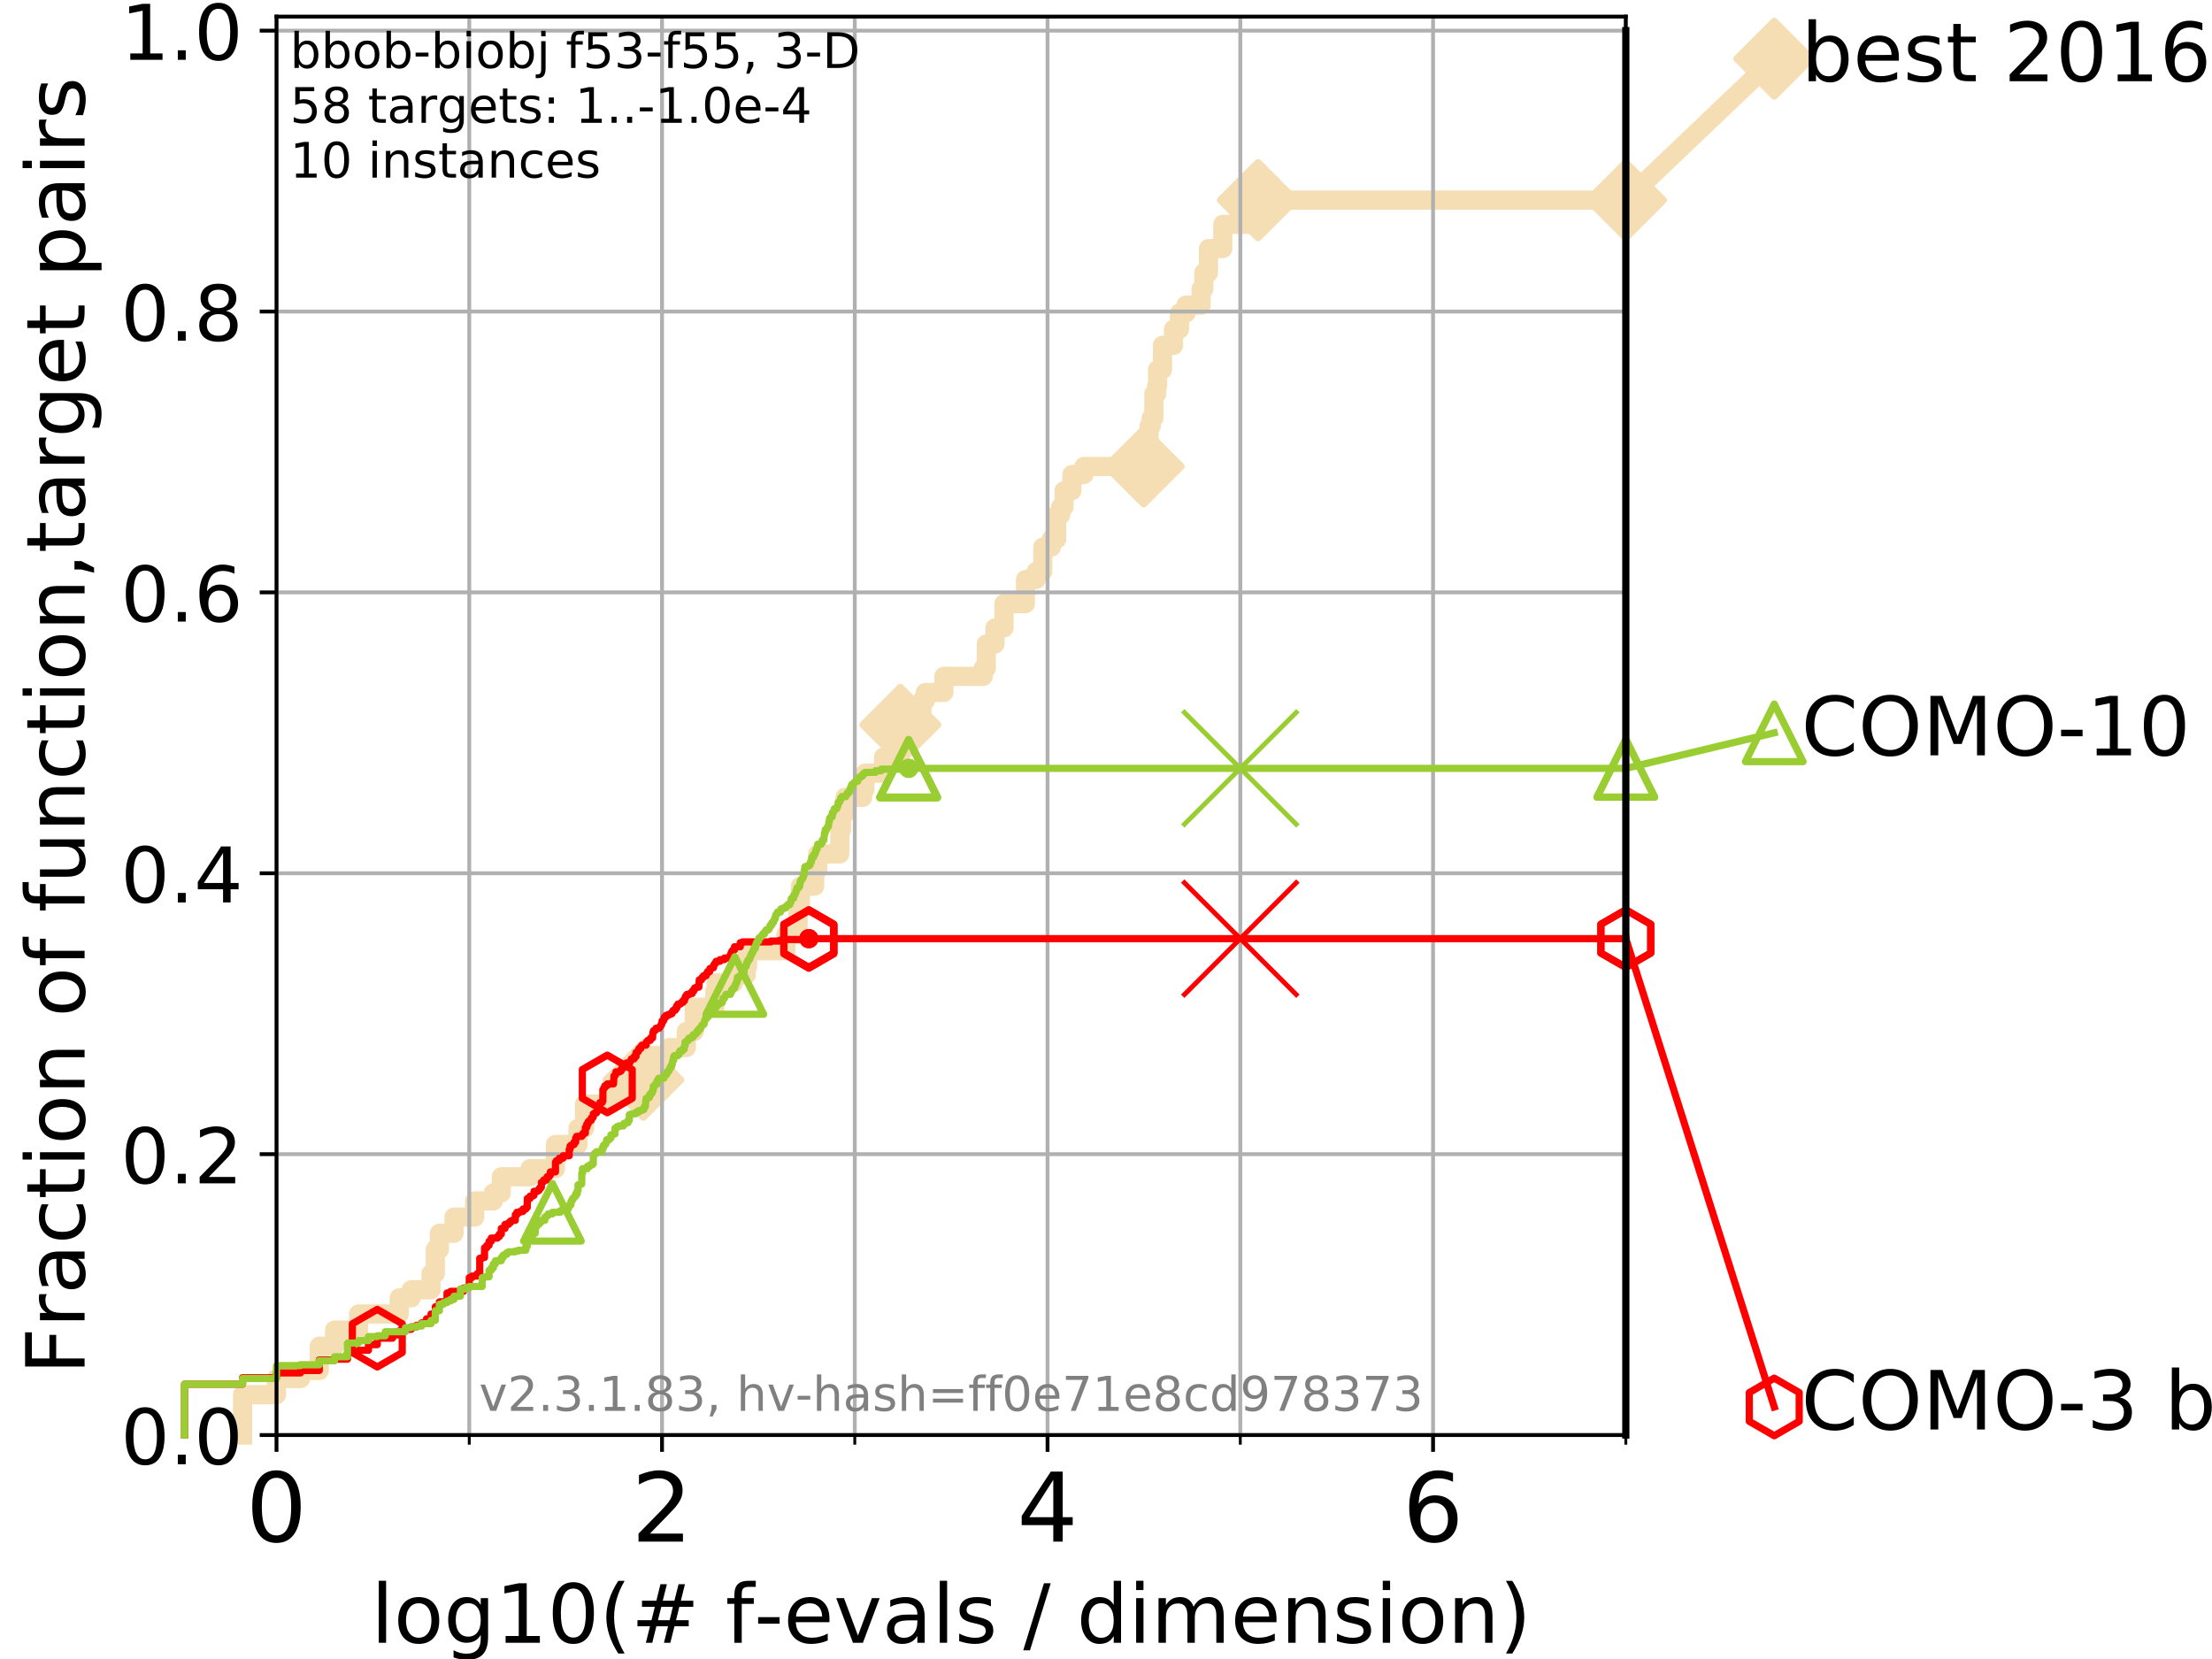 <?xml version="1.0" encoding="utf-8" standalone="no"?>
<!DOCTYPE svg PUBLIC "-//W3C//DTD SVG 1.1//EN"
  "http://www.w3.org/Graphics/SVG/1.1/DTD/svg11.dtd">
<!-- Created with matplotlib (https://matplotlib.org/) -->
<svg height="345.6pt" version="1.1" viewBox="0 0 460.8 345.6" width="460.8pt" xmlns="http://www.w3.org/2000/svg" xmlns:xlink="http://www.w3.org/1999/xlink">
 <defs>
  <style type="text/css">
*{stroke-linecap:butt;stroke-linejoin:round;}
  </style>
 </defs>
 <g id="figure_1">
  <g id="patch_1">
   <path d="M 0 345.6 
L 460.8 345.6 
L 460.8 0 
L 0 0 
z
" style="fill:#ffffff;"/>
  </g>
  <g id="axes_1">
   <g id="patch_2">
    <path d="M 57.6 298.944 
L 338.688 298.944 
L 338.688 3.456 
L 57.6 3.456 
z
" style="fill:#ffffff;"/>
   </g>
   <g id="line2d_1">
    <path d="M 50.529 298.944 
L 50.529 290.537 
L 57.6 290.537 
L 57.6 287.174 
L 62.617 287.174 
L 62.617 285.493 
L 66.508 285.493 
L 66.508 280.449 
L 69.688 280.449 
L 69.688 277.086 
L 74.705 277.086 
L 74.705 273.723 
L 83.172 273.723 
L 83.172 270.36 
L 85.667 270.36 
L 85.667 268.679 
L 89.79 268.679 
L 89.79 265.316 
L 90.684 265.316 
L 90.684 260.272 
L 91.535 260.272 
L 91.535 256.909 
L 94.576 256.909 
L 94.576 253.546 
L 98.881 253.546 
L 98.881 250.184 
L 102.772 250.184 
L 102.772 248.502 
L 104.435 248.502 
L 104.435 245.139 
L 110.415 245.139 
L 110.415 243.458 
L 115.711 243.458 
L 115.711 238.414 
L 120.414 238.414 
L 120.414 235.051 
L 121.785 235.051 
L 121.785 230.007 
L 127.379 230.007 
L 127.379 228.325 
L 130.219 228.325 
L 130.219 224.963 
L 134.019 224.963 
L 134.019 219.919 
L 139.414 219.919 
L 139.414 218.237 
L 142.971 218.237 
L 142.971 214.874 
L 144.63 214.874 
L 144.63 209.83 
L 148.92 209.83 
L 148.92 206.467 
L 149.196 206.467 
L 149.196 204.786 
L 152.786 204.786 
L 152.786 203.105 
L 155.446 203.105 
L 155.446 201.423 
L 155.721 201.423 
L 155.721 198.06 
L 163.696 198.06 
L 163.696 194.698 
L 166.244 194.698 
L 166.244 189.653 
L 166.729 189.653 
L 166.729 184.609 
L 169.702 184.609 
L 169.702 181.246 
L 170.347 181.246 
L 170.347 177.884 
L 174.942 177.884 
L 174.942 172.84 
L 175.321 172.84 
L 175.321 169.477 
L 176.021 169.477 
L 176.021 166.114 
L 179.697 166.114 
L 179.697 164.433 
L 180.193 164.433 
L 180.193 161.07 
L 184.071 161.07 
L 184.071 157.707 
L 185.592 157.707 
L 185.592 156.026 
L 187.561 156.026 
L 187.561 150.981 
L 192.047 150.981 
L 192.047 145.937 
L 192.778 145.937 
L 192.778 144.256 
L 196.622 144.256 
L 196.622 140.893 
L 204.838 140.893 
L 204.838 139.212 
L 205.462 139.212 
L 205.462 134.167 
L 207.272 134.167 
L 207.272 130.805 
L 209.15 130.805 
L 209.15 125.761 
L 213.602 125.761 
L 213.645 120.716 
L 215.857 120.716 
L 215.857 119.035 
L 217.229 119.035 
L 217.229 113.991 
L 219.009 113.991 
L 219.009 112.309 
L 220.124 112.309 
L 220.124 107.265 
L 220.966 107.265 
L 220.966 105.584 
L 221.665 105.584 
L 221.665 102.221 
L 223.296 102.221 
L 223.296 98.858 
L 225.808 98.858 
L 225.808 97.177 
L 238.254 97.177 
L 238.254 92.133 
L 239.381 92.133 
L 239.381 88.77 
L 239.821 88.77 
L 239.821 87.088 
L 240.369 87.088 
L 240.369 82.044 
L 240.954 82.044 
L 240.954 80.363 
L 241.144 80.363 
L 241.144 77 
L 242.164 77 
L 242.164 71.956 
L 244.465 71.956 
L 244.465 68.593 
L 245.711 68.593 
L 245.711 65.23 
L 247.079 65.23 
L 247.079 63.549 
L 250.219 63.549 
L 250.219 60.186 
L 250.785 60.186 
L 250.785 56.823 
L 251.747 56.823 
L 251.747 51.779 
L 254.737 51.779 
L 254.737 46.735 
L 262.071 46.735 
L 262.071 41.691 
L 338.688 41.691 
L 338.688 41.691 
" style="fill:none;stroke:#f5deb3;stroke-linecap:square;stroke-width:4;"/>
   </g>
   <g id="line2d_2">
    <defs>
     <path d="M 0 7.778 
L 7.778 0 
L 0 -7.778 
L -7.778 0 
z
" id="mf10cd65cbb" style="stroke:#f5deb3;stroke-linejoin:miter;stroke-width:1.5;"/>
    </defs>
    <g>
     <use style="fill:#f5deb3;stroke:#f5deb3;stroke-linejoin:miter;stroke-width:1.5;" x="134.019" xlink:href="#mf10cd65cbb" y="224.963"/>
     <use style="fill:#f5deb3;stroke:#f5deb3;stroke-linejoin:miter;stroke-width:1.5;" x="187.561" xlink:href="#mf10cd65cbb" y="150.981"/>
     <use style="fill:#f5deb3;stroke:#f5deb3;stroke-linejoin:miter;stroke-width:1.5;" x="238.254" xlink:href="#mf10cd65cbb" y="97.177"/>
     <use style="fill:#f5deb3;stroke:#f5deb3;stroke-linejoin:miter;stroke-width:1.5;" x="262.071" xlink:href="#mf10cd65cbb" y="41.691"/>
     <use style="fill:#f5deb3;stroke:#f5deb3;stroke-linejoin:miter;stroke-width:1.5;" x="262.071" xlink:href="#mf10cd65cbb" y="41.691"/>
     <use style="fill:#f5deb3;stroke:#f5deb3;stroke-linejoin:miter;stroke-width:1.5;" x="338.688" xlink:href="#mf10cd65cbb" y="41.691"/>
    </g>
   </g>
   <g id="line2d_3">
    <path style="fill:none;stroke:#f5deb3;stroke-linecap:square;stroke-width:4;"/>
    <g/>
   </g>
   <g id="line2d_4">
    <path d="M 338.688 41.691 
L 369.608 12.233 
" style="fill:none;stroke:#f5deb3;stroke-linecap:square;stroke-width:4;"/>
    <g>
     <use style="fill:#f5deb3;stroke:#f5deb3;stroke-linejoin:miter;stroke-width:1.5;" x="338.688" xlink:href="#mf10cd65cbb" y="41.691"/>
     <use style="fill:#f5deb3;stroke:#f5deb3;stroke-linejoin:miter;stroke-width:1.5;" x="369.608" xlink:href="#mf10cd65cbb" y="12.233"/>
    </g>
   </g>
   <g id="matplotlib.axis_1">
    <g id="xtick_1">
     <g id="line2d_5">
      <path clip-path="url(#pf23044ceb9)" d="M 57.6 298.944 
L 57.6 3.456 
" style="fill:none;stroke:#b0b0b0;stroke-linecap:square;stroke-width:0.8;"/>
     </g>
     <g id="line2d_6">
      <defs>
       <path d="M 0 0 
L 0 3.5 
" id="m827ecd2a73" style="stroke:#000000;stroke-width:0.8;"/>
      </defs>
      <g>
       <use style="stroke:#000000;stroke-width:0.8;" x="57.6" xlink:href="#m827ecd2a73" y="298.944"/>
      </g>
     </g>
     <g id="text_1">
      <!-- 0 -->
      <defs>
       <path d="M 31.781 66.406 
Q 24.172 66.406 20.328 58.906 
Q 16.5 51.422 16.5 36.375 
Q 16.5 21.391 20.328 13.891 
Q 24.172 6.391 31.781 6.391 
Q 39.453 6.391 43.281 13.891 
Q 47.125 21.391 47.125 36.375 
Q 47.125 51.422 43.281 58.906 
Q 39.453 66.406 31.781 66.406 
z
M 31.781 74.219 
Q 44.047 74.219 50.516 64.516 
Q 56.984 54.828 56.984 36.375 
Q 56.984 17.969 50.516 8.266 
Q 44.047 -1.422 31.781 -1.422 
Q 19.531 -1.422 13.062 8.266 
Q 6.594 17.969 6.594 36.375 
Q 6.594 54.828 13.062 64.516 
Q 19.531 74.219 31.781 74.219 
z
" id="DejaVuSans-48"/>
      </defs>
      <g transform="translate(51.237 321.141)scale(0.2 -0.2)">
       <use xlink:href="#DejaVuSans-48"/>
      </g>
     </g>
    </g>
    <g id="xtick_2">
     <g id="line2d_7">
      <path clip-path="url(#pf23044ceb9)" d="M 137.911 298.944 
L 137.911 3.456 
" style="fill:none;stroke:#b0b0b0;stroke-linecap:square;stroke-width:0.8;"/>
     </g>
     <g id="line2d_8">
      <g>
       <use style="stroke:#000000;stroke-width:0.8;" x="137.911" xlink:href="#m827ecd2a73" y="298.944"/>
      </g>
     </g>
     <g id="text_2">
      <!-- 2 -->
      <defs>
       <path d="M 19.188 8.297 
L 53.609 8.297 
L 53.609 0 
L 7.328 0 
L 7.328 8.297 
Q 12.938 14.109 22.625 23.891 
Q 32.328 33.688 34.812 36.531 
Q 39.547 41.844 41.422 45.531 
Q 43.312 49.219 43.312 52.781 
Q 43.312 58.594 39.234 62.25 
Q 35.156 65.922 28.609 65.922 
Q 23.969 65.922 18.812 64.312 
Q 13.672 62.703 7.812 59.422 
L 7.812 69.391 
Q 13.766 71.781 18.938 73 
Q 24.125 74.219 28.422 74.219 
Q 39.75 74.219 46.484 68.547 
Q 53.219 62.891 53.219 53.422 
Q 53.219 48.922 51.531 44.891 
Q 49.859 40.875 45.406 35.406 
Q 44.188 33.984 37.641 27.219 
Q 31.109 20.453 19.188 8.297 
z
" id="DejaVuSans-50"/>
      </defs>
      <g transform="translate(131.548 321.141)scale(0.2 -0.2)">
       <use xlink:href="#DejaVuSans-50"/>
      </g>
     </g>
    </g>
    <g id="xtick_3">
     <g id="line2d_9">
      <path clip-path="url(#pf23044ceb9)" d="M 218.222 298.944 
L 218.222 3.456 
" style="fill:none;stroke:#b0b0b0;stroke-linecap:square;stroke-width:0.8;"/>
     </g>
     <g id="line2d_10">
      <g>
       <use style="stroke:#000000;stroke-width:0.8;" x="218.222" xlink:href="#m827ecd2a73" y="298.944"/>
      </g>
     </g>
     <g id="text_3">
      <!-- 4 -->
      <defs>
       <path d="M 37.797 64.312 
L 12.891 25.391 
L 37.797 25.391 
z
M 35.203 72.906 
L 47.609 72.906 
L 47.609 25.391 
L 58.016 25.391 
L 58.016 17.188 
L 47.609 17.188 
L 47.609 0 
L 37.797 0 
L 37.797 17.188 
L 4.891 17.188 
L 4.891 26.703 
z
" id="DejaVuSans-52"/>
      </defs>
      <g transform="translate(211.859 321.141)scale(0.2 -0.2)">
       <use xlink:href="#DejaVuSans-52"/>
      </g>
     </g>
    </g>
    <g id="xtick_4">
     <g id="line2d_11">
      <path clip-path="url(#pf23044ceb9)" d="M 298.533 298.944 
L 298.533 3.456 
" style="fill:none;stroke:#b0b0b0;stroke-linecap:square;stroke-width:0.8;"/>
     </g>
     <g id="line2d_12">
      <g>
       <use style="stroke:#000000;stroke-width:0.8;" x="298.533" xlink:href="#m827ecd2a73" y="298.944"/>
      </g>
     </g>
     <g id="text_4">
      <!-- 6 -->
      <defs>
       <path d="M 33.016 40.375 
Q 26.375 40.375 22.484 35.828 
Q 18.609 31.297 18.609 23.391 
Q 18.609 15.531 22.484 10.953 
Q 26.375 6.391 33.016 6.391 
Q 39.656 6.391 43.531 10.953 
Q 47.406 15.531 47.406 23.391 
Q 47.406 31.297 43.531 35.828 
Q 39.656 40.375 33.016 40.375 
z
M 52.594 71.297 
L 52.594 62.312 
Q 48.875 64.062 45.094 64.984 
Q 41.312 65.922 37.594 65.922 
Q 27.828 65.922 22.672 59.328 
Q 17.531 52.734 16.797 39.406 
Q 19.672 43.656 24.016 45.922 
Q 28.375 48.188 33.594 48.188 
Q 44.578 48.188 50.953 41.516 
Q 57.328 34.859 57.328 23.391 
Q 57.328 12.156 50.688 5.359 
Q 44.047 -1.422 33.016 -1.422 
Q 20.359 -1.422 13.672 8.266 
Q 6.984 17.969 6.984 36.375 
Q 6.984 53.656 15.188 63.938 
Q 23.391 74.219 37.203 74.219 
Q 40.922 74.219 44.703 73.484 
Q 48.484 72.75 52.594 71.297 
z
" id="DejaVuSans-54"/>
      </defs>
      <g transform="translate(292.17 321.141)scale(0.2 -0.2)">
       <use xlink:href="#DejaVuSans-54"/>
      </g>
     </g>
    </g>
    <g id="xtick_5">
     <g id="line2d_13">
      <path clip-path="url(#pf23044ceb9)" d="M 97.755 298.944 
L 97.755 3.456 
" style="fill:none;stroke:#b0b0b0;stroke-linecap:square;stroke-width:0.8;"/>
     </g>
     <g id="line2d_14">
      <defs>
       <path d="M 0 0 
L 0 2 
" id="mc3d65041c1" style="stroke:#000000;stroke-width:0.6;"/>
      </defs>
      <g>
       <use style="stroke:#000000;stroke-width:0.6;" x="97.755" xlink:href="#mc3d65041c1" y="298.944"/>
      </g>
     </g>
    </g>
    <g id="xtick_6">
     <g id="line2d_15">
      <path clip-path="url(#pf23044ceb9)" d="M 178.066 298.944 
L 178.066 3.456 
" style="fill:none;stroke:#b0b0b0;stroke-linecap:square;stroke-width:0.8;"/>
     </g>
     <g id="line2d_16">
      <g>
       <use style="stroke:#000000;stroke-width:0.6;" x="178.066" xlink:href="#mc3d65041c1" y="298.944"/>
      </g>
     </g>
    </g>
    <g id="xtick_7">
     <g id="line2d_17">
      <path clip-path="url(#pf23044ceb9)" d="M 258.377 298.944 
L 258.377 3.456 
" style="fill:none;stroke:#b0b0b0;stroke-linecap:square;stroke-width:0.8;"/>
     </g>
     <g id="line2d_18">
      <g>
       <use style="stroke:#000000;stroke-width:0.6;" x="258.377" xlink:href="#mc3d65041c1" y="298.944"/>
      </g>
     </g>
    </g>
    <g id="xtick_8">
     <g id="line2d_19">
      <path clip-path="url(#pf23044ceb9)" d="M 338.688 298.944 
L 338.688 3.456 
" style="fill:none;stroke:#b0b0b0;stroke-linecap:square;stroke-width:0.8;"/>
     </g>
     <g id="line2d_20">
      <g>
       <use style="stroke:#000000;stroke-width:0.6;" x="338.688" xlink:href="#mc3d65041c1" y="298.944"/>
      </g>
     </g>
    </g>
    <g id="text_5">
     <!-- log10(# f-evals / dimension) -->
     <defs>
      <path d="M 9.422 75.984 
L 18.406 75.984 
L 18.406 0 
L 9.422 0 
z
" id="DejaVuSans-108"/>
      <path d="M 30.609 48.391 
Q 23.391 48.391 19.188 42.75 
Q 14.984 37.109 14.984 27.297 
Q 14.984 17.484 19.156 11.844 
Q 23.344 6.203 30.609 6.203 
Q 37.797 6.203 41.984 11.859 
Q 46.188 17.531 46.188 27.297 
Q 46.188 37.016 41.984 42.703 
Q 37.797 48.391 30.609 48.391 
z
M 30.609 56 
Q 42.328 56 49.016 48.375 
Q 55.719 40.766 55.719 27.297 
Q 55.719 13.875 49.016 6.219 
Q 42.328 -1.422 30.609 -1.422 
Q 18.844 -1.422 12.172 6.219 
Q 5.516 13.875 5.516 27.297 
Q 5.516 40.766 12.172 48.375 
Q 18.844 56 30.609 56 
z
" id="DejaVuSans-111"/>
      <path d="M 45.406 27.984 
Q 45.406 37.75 41.375 43.109 
Q 37.359 48.484 30.078 48.484 
Q 22.859 48.484 18.828 43.109 
Q 14.797 37.75 14.797 27.984 
Q 14.797 18.266 18.828 12.891 
Q 22.859 7.516 30.078 7.516 
Q 37.359 7.516 41.375 12.891 
Q 45.406 18.266 45.406 27.984 
z
M 54.391 6.781 
Q 54.391 -7.172 48.188 -13.984 
Q 42 -20.797 29.203 -20.797 
Q 24.469 -20.797 20.266 -20.094 
Q 16.062 -19.391 12.109 -17.922 
L 12.109 -9.188 
Q 16.062 -11.328 19.922 -12.344 
Q 23.781 -13.375 27.781 -13.375 
Q 36.625 -13.375 41.016 -8.766 
Q 45.406 -4.156 45.406 5.172 
L 45.406 9.625 
Q 42.625 4.781 38.281 2.391 
Q 33.938 0 27.875 0 
Q 17.828 0 11.672 7.656 
Q 5.516 15.328 5.516 27.984 
Q 5.516 40.672 11.672 48.328 
Q 17.828 56 27.875 56 
Q 33.938 56 38.281 53.609 
Q 42.625 51.219 45.406 46.391 
L 45.406 54.688 
L 54.391 54.688 
z
" id="DejaVuSans-103"/>
      <path d="M 12.406 8.297 
L 28.516 8.297 
L 28.516 63.922 
L 10.984 60.406 
L 10.984 69.391 
L 28.422 72.906 
L 38.281 72.906 
L 38.281 8.297 
L 54.391 8.297 
L 54.391 0 
L 12.406 0 
z
" id="DejaVuSans-49"/>
      <path d="M 31 75.875 
Q 24.469 64.656 21.281 53.656 
Q 18.109 42.672 18.109 31.391 
Q 18.109 20.125 21.312 9.062 
Q 24.516 -2 31 -13.188 
L 23.188 -13.188 
Q 15.875 -1.703 12.234 9.375 
Q 8.594 20.453 8.594 31.391 
Q 8.594 42.281 12.203 53.312 
Q 15.828 64.359 23.188 75.875 
z
" id="DejaVuSans-40"/>
      <path d="M 51.125 44 
L 36.922 44 
L 32.812 27.688 
L 47.125 27.688 
z
M 43.797 71.781 
L 38.719 51.516 
L 52.984 51.516 
L 58.109 71.781 
L 65.922 71.781 
L 60.891 51.516 
L 76.125 51.516 
L 76.125 44 
L 58.984 44 
L 54.984 27.688 
L 70.516 27.688 
L 70.516 20.219 
L 53.078 20.219 
L 48 0 
L 40.188 0 
L 45.219 20.219 
L 30.906 20.219 
L 25.875 0 
L 18.016 0 
L 23.094 20.219 
L 7.719 20.219 
L 7.719 27.688 
L 24.906 27.688 
L 29 44 
L 13.281 44 
L 13.281 51.516 
L 30.906 51.516 
L 35.891 71.781 
z
" id="DejaVuSans-35"/>
      <path id="DejaVuSans-32"/>
      <path d="M 37.109 75.984 
L 37.109 68.5 
L 28.516 68.5 
Q 23.688 68.5 21.797 66.547 
Q 19.922 64.594 19.922 59.516 
L 19.922 54.688 
L 34.719 54.688 
L 34.719 47.703 
L 19.922 47.703 
L 19.922 0 
L 10.891 0 
L 10.891 47.703 
L 2.297 47.703 
L 2.297 54.688 
L 10.891 54.688 
L 10.891 58.5 
Q 10.891 67.625 15.141 71.797 
Q 19.391 75.984 28.609 75.984 
z
" id="DejaVuSans-102"/>
      <path d="M 4.891 31.391 
L 31.203 31.391 
L 31.203 23.391 
L 4.891 23.391 
z
" id="DejaVuSans-45"/>
      <path d="M 56.203 29.594 
L 56.203 25.203 
L 14.891 25.203 
Q 15.484 15.922 20.484 11.062 
Q 25.484 6.203 34.422 6.203 
Q 39.594 6.203 44.453 7.469 
Q 49.312 8.734 54.109 11.281 
L 54.109 2.781 
Q 49.266 0.734 44.188 -0.344 
Q 39.109 -1.422 33.891 -1.422 
Q 20.797 -1.422 13.156 6.188 
Q 5.516 13.812 5.516 26.812 
Q 5.516 40.234 12.766 48.109 
Q 20.016 56 32.328 56 
Q 43.359 56 49.781 48.891 
Q 56.203 41.797 56.203 29.594 
z
M 47.219 32.234 
Q 47.125 39.594 43.094 43.984 
Q 39.062 48.391 32.422 48.391 
Q 24.906 48.391 20.391 44.141 
Q 15.875 39.891 15.188 32.172 
z
" id="DejaVuSans-101"/>
      <path d="M 2.984 54.688 
L 12.5 54.688 
L 29.594 8.797 
L 46.688 54.688 
L 56.203 54.688 
L 35.688 0 
L 23.484 0 
z
" id="DejaVuSans-118"/>
      <path d="M 34.281 27.484 
Q 23.391 27.484 19.188 25 
Q 14.984 22.516 14.984 16.5 
Q 14.984 11.719 18.141 8.906 
Q 21.297 6.109 26.703 6.109 
Q 34.188 6.109 38.703 11.406 
Q 43.219 16.703 43.219 25.484 
L 43.219 27.484 
z
M 52.203 31.203 
L 52.203 0 
L 43.219 0 
L 43.219 8.297 
Q 40.141 3.328 35.547 0.953 
Q 30.953 -1.422 24.312 -1.422 
Q 15.922 -1.422 10.953 3.297 
Q 6 8.016 6 15.922 
Q 6 25.141 12.172 29.828 
Q 18.359 34.516 30.609 34.516 
L 43.219 34.516 
L 43.219 35.406 
Q 43.219 41.609 39.141 45 
Q 35.062 48.391 27.688 48.391 
Q 23 48.391 18.547 47.266 
Q 14.109 46.141 10.016 43.891 
L 10.016 52.203 
Q 14.938 54.109 19.578 55.047 
Q 24.219 56 28.609 56 
Q 40.484 56 46.344 49.844 
Q 52.203 43.703 52.203 31.203 
z
" id="DejaVuSans-97"/>
      <path d="M 44.281 53.078 
L 44.281 44.578 
Q 40.484 46.531 36.375 47.5 
Q 32.281 48.484 27.875 48.484 
Q 21.188 48.484 17.844 46.438 
Q 14.5 44.391 14.5 40.281 
Q 14.5 37.156 16.891 35.375 
Q 19.281 33.594 26.516 31.984 
L 29.594 31.297 
Q 39.156 29.25 43.188 25.516 
Q 47.219 21.781 47.219 15.094 
Q 47.219 7.469 41.188 3.016 
Q 35.156 -1.422 24.609 -1.422 
Q 20.219 -1.422 15.453 -0.562 
Q 10.688 0.297 5.422 2 
L 5.422 11.281 
Q 10.406 8.688 15.234 7.391 
Q 20.062 6.109 24.812 6.109 
Q 31.156 6.109 34.562 8.281 
Q 37.984 10.453 37.984 14.406 
Q 37.984 18.062 35.516 20.016 
Q 33.062 21.969 24.703 23.781 
L 21.578 24.516 
Q 13.234 26.266 9.516 29.906 
Q 5.812 33.547 5.812 39.891 
Q 5.812 47.609 11.281 51.797 
Q 16.75 56 26.812 56 
Q 31.781 56 36.172 55.266 
Q 40.578 54.547 44.281 53.078 
z
" id="DejaVuSans-115"/>
      <path d="M 25.391 72.906 
L 33.688 72.906 
L 8.297 -9.281 
L 0 -9.281 
z
" id="DejaVuSans-47"/>
      <path d="M 45.406 46.391 
L 45.406 75.984 
L 54.391 75.984 
L 54.391 0 
L 45.406 0 
L 45.406 8.203 
Q 42.578 3.328 38.25 0.953 
Q 33.938 -1.422 27.875 -1.422 
Q 17.969 -1.422 11.734 6.484 
Q 5.516 14.406 5.516 27.297 
Q 5.516 40.188 11.734 48.094 
Q 17.969 56 27.875 56 
Q 33.938 56 38.25 53.625 
Q 42.578 51.266 45.406 46.391 
z
M 14.797 27.297 
Q 14.797 17.391 18.875 11.75 
Q 22.953 6.109 30.078 6.109 
Q 37.203 6.109 41.297 11.75 
Q 45.406 17.391 45.406 27.297 
Q 45.406 37.203 41.297 42.844 
Q 37.203 48.484 30.078 48.484 
Q 22.953 48.484 18.875 42.844 
Q 14.797 37.203 14.797 27.297 
z
" id="DejaVuSans-100"/>
      <path d="M 9.422 54.688 
L 18.406 54.688 
L 18.406 0 
L 9.422 0 
z
M 9.422 75.984 
L 18.406 75.984 
L 18.406 64.594 
L 9.422 64.594 
z
" id="DejaVuSans-105"/>
      <path d="M 52 44.188 
Q 55.375 50.25 60.062 53.125 
Q 64.75 56 71.094 56 
Q 79.641 56 84.281 50.016 
Q 88.922 44.047 88.922 33.016 
L 88.922 0 
L 79.891 0 
L 79.891 32.719 
Q 79.891 40.578 77.094 44.375 
Q 74.312 48.188 68.609 48.188 
Q 61.625 48.188 57.562 43.547 
Q 53.516 38.922 53.516 30.906 
L 53.516 0 
L 44.484 0 
L 44.484 32.719 
Q 44.484 40.625 41.703 44.406 
Q 38.922 48.188 33.109 48.188 
Q 26.219 48.188 22.156 43.531 
Q 18.109 38.875 18.109 30.906 
L 18.109 0 
L 9.078 0 
L 9.078 54.688 
L 18.109 54.688 
L 18.109 46.188 
Q 21.188 51.219 25.484 53.609 
Q 29.781 56 35.688 56 
Q 41.656 56 45.828 52.969 
Q 50 49.953 52 44.188 
z
" id="DejaVuSans-109"/>
      <path d="M 54.891 33.016 
L 54.891 0 
L 45.906 0 
L 45.906 32.719 
Q 45.906 40.484 42.875 44.328 
Q 39.844 48.188 33.797 48.188 
Q 26.516 48.188 22.312 43.547 
Q 18.109 38.922 18.109 30.906 
L 18.109 0 
L 9.078 0 
L 9.078 54.688 
L 18.109 54.688 
L 18.109 46.188 
Q 21.344 51.125 25.703 53.562 
Q 30.078 56 35.797 56 
Q 45.219 56 50.047 50.172 
Q 54.891 44.344 54.891 33.016 
z
" id="DejaVuSans-110"/>
      <path d="M 8.016 75.875 
L 15.828 75.875 
Q 23.141 64.359 26.781 53.312 
Q 30.422 42.281 30.422 31.391 
Q 30.422 20.453 26.781 9.375 
Q 23.141 -1.703 15.828 -13.188 
L 8.016 -13.188 
Q 14.5 -2 17.703 9.062 
Q 20.906 20.125 20.906 31.391 
Q 20.906 42.672 17.703 53.656 
Q 14.5 64.656 8.016 75.875 
z
" id="DejaVuSans-41"/>
     </defs>
     <g transform="translate(77.303 342.218)scale(0.17 -0.17)">
      <use xlink:href="#DejaVuSans-108"/>
      <use x="27.783" xlink:href="#DejaVuSans-111"/>
      <use x="88.965" xlink:href="#DejaVuSans-103"/>
      <use x="152.441" xlink:href="#DejaVuSans-49"/>
      <use x="216.064" xlink:href="#DejaVuSans-48"/>
      <use x="279.688" xlink:href="#DejaVuSans-40"/>
      <use x="318.701" xlink:href="#DejaVuSans-35"/>
      <use x="402.49" xlink:href="#DejaVuSans-32"/>
      <use x="434.277" xlink:href="#DejaVuSans-102"/>
      <use x="469.404" xlink:href="#DejaVuSans-45"/>
      <use x="505.488" xlink:href="#DejaVuSans-101"/>
      <use x="567.012" xlink:href="#DejaVuSans-118"/>
      <use x="626.191" xlink:href="#DejaVuSans-97"/>
      <use x="687.471" xlink:href="#DejaVuSans-108"/>
      <use x="715.254" xlink:href="#DejaVuSans-115"/>
      <use x="767.354" xlink:href="#DejaVuSans-32"/>
      <use x="799.141" xlink:href="#DejaVuSans-47"/>
      <use x="832.832" xlink:href="#DejaVuSans-32"/>
      <use x="864.619" xlink:href="#DejaVuSans-100"/>
      <use x="928.096" xlink:href="#DejaVuSans-105"/>
      <use x="955.879" xlink:href="#DejaVuSans-109"/>
      <use x="1053.291" xlink:href="#DejaVuSans-101"/>
      <use x="1114.814" xlink:href="#DejaVuSans-110"/>
      <use x="1178.193" xlink:href="#DejaVuSans-115"/>
      <use x="1230.293" xlink:href="#DejaVuSans-105"/>
      <use x="1258.076" xlink:href="#DejaVuSans-111"/>
      <use x="1319.258" xlink:href="#DejaVuSans-110"/>
      <use x="1382.637" xlink:href="#DejaVuSans-41"/>
     </g>
    </g>
   </g>
   <g id="matplotlib.axis_2">
    <g id="ytick_1">
     <g id="line2d_21">
      <path clip-path="url(#pf23044ceb9)" d="M 57.6 298.944 
L 338.688 298.944 
" style="fill:none;stroke:#b0b0b0;stroke-linecap:square;stroke-width:0.8;"/>
     </g>
     <g id="line2d_22">
      <defs>
       <path d="M 0 0 
L -3.5 0 
" id="mcf4ddb74e5" style="stroke:#000000;stroke-width:0.8;"/>
      </defs>
      <g>
       <use style="stroke:#000000;stroke-width:0.8;" x="57.6" xlink:href="#mcf4ddb74e5" y="298.944"/>
      </g>
     </g>
     <g id="text_6">
      <!-- 0.0 -->
      <defs>
       <path d="M 10.688 12.406 
L 21 12.406 
L 21 0 
L 10.688 0 
z
" id="DejaVuSans-46"/>
      </defs>
      <g transform="translate(25.155 305.023)scale(0.16 -0.16)">
       <use xlink:href="#DejaVuSans-48"/>
       <use x="63.623" xlink:href="#DejaVuSans-46"/>
       <use x="95.41" xlink:href="#DejaVuSans-48"/>
      </g>
     </g>
    </g>
    <g id="ytick_2">
     <g id="line2d_23">
      <path clip-path="url(#pf23044ceb9)" d="M 57.6 240.432 
L 338.688 240.432 
" style="fill:none;stroke:#b0b0b0;stroke-linecap:square;stroke-width:0.8;"/>
     </g>
     <g id="line2d_24">
      <g>
       <use style="stroke:#000000;stroke-width:0.8;" x="57.6" xlink:href="#mcf4ddb74e5" y="240.432"/>
      </g>
     </g>
     <g id="text_7">
      <!-- 0.2 -->
      <g transform="translate(25.155 246.51)scale(0.16 -0.16)">
       <use xlink:href="#DejaVuSans-48"/>
       <use x="63.623" xlink:href="#DejaVuSans-46"/>
       <use x="95.41" xlink:href="#DejaVuSans-50"/>
      </g>
     </g>
    </g>
    <g id="ytick_3">
     <g id="line2d_25">
      <path clip-path="url(#pf23044ceb9)" d="M 57.6 181.919 
L 338.688 181.919 
" style="fill:none;stroke:#b0b0b0;stroke-linecap:square;stroke-width:0.8;"/>
     </g>
     <g id="line2d_26">
      <g>
       <use style="stroke:#000000;stroke-width:0.8;" x="57.6" xlink:href="#mcf4ddb74e5" y="181.919"/>
      </g>
     </g>
     <g id="text_8">
      <!-- 0.4 -->
      <g transform="translate(25.155 187.998)scale(0.16 -0.16)">
       <use xlink:href="#DejaVuSans-48"/>
       <use x="63.623" xlink:href="#DejaVuSans-46"/>
       <use x="95.41" xlink:href="#DejaVuSans-52"/>
      </g>
     </g>
    </g>
    <g id="ytick_4">
     <g id="line2d_27">
      <path clip-path="url(#pf23044ceb9)" d="M 57.6 123.407 
L 338.688 123.407 
" style="fill:none;stroke:#b0b0b0;stroke-linecap:square;stroke-width:0.8;"/>
     </g>
     <g id="line2d_28">
      <g>
       <use style="stroke:#000000;stroke-width:0.8;" x="57.6" xlink:href="#mcf4ddb74e5" y="123.407"/>
      </g>
     </g>
     <g id="text_9">
      <!-- 0.6 -->
      <g transform="translate(25.155 129.485)scale(0.16 -0.16)">
       <use xlink:href="#DejaVuSans-48"/>
       <use x="63.623" xlink:href="#DejaVuSans-46"/>
       <use x="95.41" xlink:href="#DejaVuSans-54"/>
      </g>
     </g>
    </g>
    <g id="ytick_5">
     <g id="line2d_29">
      <path clip-path="url(#pf23044ceb9)" d="M 57.6 64.894 
L 338.688 64.894 
" style="fill:none;stroke:#b0b0b0;stroke-linecap:square;stroke-width:0.8;"/>
     </g>
     <g id="line2d_30">
      <g>
       <use style="stroke:#000000;stroke-width:0.8;" x="57.6" xlink:href="#mcf4ddb74e5" y="64.894"/>
      </g>
     </g>
     <g id="text_10">
      <!-- 0.8 -->
      <defs>
       <path d="M 31.781 34.625 
Q 24.75 34.625 20.719 30.859 
Q 16.703 27.094 16.703 20.516 
Q 16.703 13.922 20.719 10.156 
Q 24.75 6.391 31.781 6.391 
Q 38.812 6.391 42.859 10.172 
Q 46.922 13.969 46.922 20.516 
Q 46.922 27.094 42.891 30.859 
Q 38.875 34.625 31.781 34.625 
z
M 21.922 38.812 
Q 15.578 40.375 12.031 44.719 
Q 8.5 49.078 8.5 55.328 
Q 8.5 64.062 14.719 69.141 
Q 20.953 74.219 31.781 74.219 
Q 42.672 74.219 48.875 69.141 
Q 55.078 64.062 55.078 55.328 
Q 55.078 49.078 51.531 44.719 
Q 48 40.375 41.703 38.812 
Q 48.828 37.156 52.797 32.312 
Q 56.781 27.484 56.781 20.516 
Q 56.781 9.906 50.312 4.234 
Q 43.844 -1.422 31.781 -1.422 
Q 19.734 -1.422 13.25 4.234 
Q 6.781 9.906 6.781 20.516 
Q 6.781 27.484 10.781 32.312 
Q 14.797 37.156 21.922 38.812 
z
M 18.312 54.391 
Q 18.312 48.734 21.844 45.562 
Q 25.391 42.391 31.781 42.391 
Q 38.141 42.391 41.719 45.562 
Q 45.312 48.734 45.312 54.391 
Q 45.312 60.062 41.719 63.234 
Q 38.141 66.406 31.781 66.406 
Q 25.391 66.406 21.844 63.234 
Q 18.312 60.062 18.312 54.391 
z
" id="DejaVuSans-56"/>
      </defs>
      <g transform="translate(25.155 70.973)scale(0.16 -0.16)">
       <use xlink:href="#DejaVuSans-48"/>
       <use x="63.623" xlink:href="#DejaVuSans-46"/>
       <use x="95.41" xlink:href="#DejaVuSans-56"/>
      </g>
     </g>
    </g>
    <g id="ytick_6">
     <g id="line2d_31">
      <path clip-path="url(#pf23044ceb9)" d="M 57.6 6.382 
L 338.688 6.382 
" style="fill:none;stroke:#b0b0b0;stroke-linecap:square;stroke-width:0.8;"/>
     </g>
     <g id="line2d_32">
      <g>
       <use style="stroke:#000000;stroke-width:0.8;" x="57.6" xlink:href="#mcf4ddb74e5" y="6.382"/>
      </g>
     </g>
     <g id="text_11">
      <!-- 1.0 -->
      <g transform="translate(25.155 12.46)scale(0.16 -0.16)">
       <use xlink:href="#DejaVuSans-49"/>
       <use x="63.623" xlink:href="#DejaVuSans-46"/>
       <use x="95.41" xlink:href="#DejaVuSans-48"/>
      </g>
     </g>
    </g>
    <g id="text_12">
     <!-- Fraction of function,target pairs -->
     <defs>
      <path d="M 9.812 72.906 
L 51.703 72.906 
L 51.703 64.594 
L 19.672 64.594 
L 19.672 43.109 
L 48.578 43.109 
L 48.578 34.812 
L 19.672 34.812 
L 19.672 0 
L 9.812 0 
z
" id="DejaVuSans-70"/>
      <path d="M 41.109 46.297 
Q 39.594 47.172 37.812 47.578 
Q 36.031 48 33.891 48 
Q 26.266 48 22.188 43.047 
Q 18.109 38.094 18.109 28.812 
L 18.109 0 
L 9.078 0 
L 9.078 54.688 
L 18.109 54.688 
L 18.109 46.188 
Q 20.953 51.172 25.484 53.578 
Q 30.031 56 36.531 56 
Q 37.453 56 38.578 55.875 
Q 39.703 55.766 41.062 55.516 
z
" id="DejaVuSans-114"/>
      <path d="M 48.781 52.594 
L 48.781 44.188 
Q 44.969 46.297 41.141 47.344 
Q 37.312 48.391 33.406 48.391 
Q 24.656 48.391 19.812 42.844 
Q 14.984 37.312 14.984 27.297 
Q 14.984 17.281 19.812 11.734 
Q 24.656 6.203 33.406 6.203 
Q 37.312 6.203 41.141 7.25 
Q 44.969 8.297 48.781 10.406 
L 48.781 2.094 
Q 45.016 0.344 40.984 -0.531 
Q 36.969 -1.422 32.422 -1.422 
Q 20.062 -1.422 12.781 6.344 
Q 5.516 14.109 5.516 27.297 
Q 5.516 40.672 12.859 48.328 
Q 20.219 56 33.016 56 
Q 37.156 56 41.109 55.141 
Q 45.062 54.297 48.781 52.594 
z
" id="DejaVuSans-99"/>
      <path d="M 18.312 70.219 
L 18.312 54.688 
L 36.812 54.688 
L 36.812 47.703 
L 18.312 47.703 
L 18.312 18.016 
Q 18.312 11.328 20.141 9.422 
Q 21.969 7.516 27.594 7.516 
L 36.812 7.516 
L 36.812 0 
L 27.594 0 
Q 17.188 0 13.234 3.875 
Q 9.281 7.766 9.281 18.016 
L 9.281 47.703 
L 2.688 47.703 
L 2.688 54.688 
L 9.281 54.688 
L 9.281 70.219 
z
" id="DejaVuSans-116"/>
      <path d="M 8.5 21.578 
L 8.5 54.688 
L 17.484 54.688 
L 17.484 21.922 
Q 17.484 14.156 20.5 10.266 
Q 23.531 6.391 29.594 6.391 
Q 36.859 6.391 41.078 11.031 
Q 45.312 15.672 45.312 23.688 
L 45.312 54.688 
L 54.297 54.688 
L 54.297 0 
L 45.312 0 
L 45.312 8.406 
Q 42.047 3.422 37.719 1 
Q 33.406 -1.422 27.688 -1.422 
Q 18.266 -1.422 13.375 4.438 
Q 8.5 10.297 8.5 21.578 
z
M 31.109 56 
z
" id="DejaVuSans-117"/>
      <path d="M 11.719 12.406 
L 22.016 12.406 
L 22.016 4 
L 14.016 -11.625 
L 7.719 -11.625 
L 11.719 4 
z
" id="DejaVuSans-44"/>
      <path d="M 18.109 8.203 
L 18.109 -20.797 
L 9.078 -20.797 
L 9.078 54.688 
L 18.109 54.688 
L 18.109 46.391 
Q 20.953 51.266 25.266 53.625 
Q 29.594 56 35.594 56 
Q 45.562 56 51.781 48.094 
Q 58.016 40.188 58.016 27.297 
Q 58.016 14.406 51.781 6.484 
Q 45.562 -1.422 35.594 -1.422 
Q 29.594 -1.422 25.266 0.953 
Q 20.953 3.328 18.109 8.203 
z
M 48.688 27.297 
Q 48.688 37.203 44.609 42.844 
Q 40.531 48.484 33.406 48.484 
Q 26.266 48.484 22.188 42.844 
Q 18.109 37.203 18.109 27.297 
Q 18.109 17.391 22.188 11.75 
Q 26.266 6.109 33.406 6.109 
Q 40.531 6.109 44.609 11.75 
Q 48.688 17.391 48.688 27.297 
z
" id="DejaVuSans-112"/>
     </defs>
     <g transform="translate(17.62 286.339)rotate(-90)scale(0.17 -0.17)">
      <use xlink:href="#DejaVuSans-70"/>
      <use x="57.41" xlink:href="#DejaVuSans-114"/>
      <use x="98.523" xlink:href="#DejaVuSans-97"/>
      <use x="159.803" xlink:href="#DejaVuSans-99"/>
      <use x="214.783" xlink:href="#DejaVuSans-116"/>
      <use x="253.992" xlink:href="#DejaVuSans-105"/>
      <use x="281.775" xlink:href="#DejaVuSans-111"/>
      <use x="342.957" xlink:href="#DejaVuSans-110"/>
      <use x="406.336" xlink:href="#DejaVuSans-32"/>
      <use x="438.123" xlink:href="#DejaVuSans-111"/>
      <use x="499.305" xlink:href="#DejaVuSans-102"/>
      <use x="534.51" xlink:href="#DejaVuSans-32"/>
      <use x="566.297" xlink:href="#DejaVuSans-102"/>
      <use x="601.502" xlink:href="#DejaVuSans-117"/>
      <use x="664.881" xlink:href="#DejaVuSans-110"/>
      <use x="728.26" xlink:href="#DejaVuSans-99"/>
      <use x="783.24" xlink:href="#DejaVuSans-116"/>
      <use x="822.449" xlink:href="#DejaVuSans-105"/>
      <use x="850.232" xlink:href="#DejaVuSans-111"/>
      <use x="911.414" xlink:href="#DejaVuSans-110"/>
      <use x="974.793" xlink:href="#DejaVuSans-44"/>
      <use x="1006.58" xlink:href="#DejaVuSans-116"/>
      <use x="1045.789" xlink:href="#DejaVuSans-97"/>
      <use x="1107.068" xlink:href="#DejaVuSans-114"/>
      <use x="1148.166" xlink:href="#DejaVuSans-103"/>
      <use x="1211.643" xlink:href="#DejaVuSans-101"/>
      <use x="1273.166" xlink:href="#DejaVuSans-116"/>
      <use x="1312.375" xlink:href="#DejaVuSans-32"/>
      <use x="1344.162" xlink:href="#DejaVuSans-112"/>
      <use x="1407.639" xlink:href="#DejaVuSans-97"/>
      <use x="1468.918" xlink:href="#DejaVuSans-105"/>
      <use x="1496.701" xlink:href="#DejaVuSans-114"/>
      <use x="1537.814" xlink:href="#DejaVuSans-115"/>
     </g>
    </g>
   </g>
   <g id="line2d_33">
    <defs>
     <path d="M 0 1.5 
C 0.398 1.5 0.779 1.342 1.061 1.061 
C 1.342 0.779 1.5 0.398 1.5 0 
C 1.5 -0.398 1.342 -0.779 1.061 -1.061 
C 0.779 -1.342 0.398 -1.5 0 -1.5 
C -0.398 -1.5 -0.779 -1.342 -1.061 -1.061 
C -1.342 -0.779 -1.5 -0.398 -1.5 0 
C -1.5 0.398 -1.342 0.779 -1.061 1.061 
C -0.779 1.342 -0.398 1.5 0 1.5 
z
" id="m01c5052972" style="stroke:#f5deb3;"/>
    </defs>
    <g>
     <use style="fill:#f5deb3;stroke:#f5deb3;" x="262.071" xlink:href="#m01c5052972" y="41.691"/>
     <use style="fill:#f5deb3;stroke:#f5deb3;" x="262.071" xlink:href="#m01c5052972" y="41.691"/>
    </g>
   </g>
   <g id="line2d_34">
    <defs>
     <path d="M 0 1.5 
C 0.398 1.5 0.779 1.342 1.061 1.061 
C 1.342 0.779 1.5 0.398 1.5 0 
C 1.5 -0.398 1.342 -0.779 1.061 -1.061 
C 0.779 -1.342 0.398 -1.5 0 -1.5 
C -0.398 -1.5 -0.779 -1.342 -1.061 -1.061 
C -1.342 -0.779 -1.5 -0.398 -1.5 0 
C -1.5 0.398 -1.342 0.779 -1.061 1.061 
C -0.779 1.342 -0.398 1.5 0 1.5 
z
" id="m3d9b73e39b" style="stroke:#ff0000;"/>
    </defs>
    <g>
     <use style="fill:#ff0000;stroke:#ff0000;" x="168.496" xlink:href="#m3d9b73e39b" y="195.538"/>
     <use style="fill:#ff0000;stroke:#ff0000;" x="168.496" xlink:href="#m3d9b73e39b" y="195.538"/>
    </g>
   </g>
   <g id="line2d_35">
    <path d="M 38.441 298.944 
L 38.441 288.351 
L 50.529 288.351 
L 50.529 287.006 
L 57.6 287.006 
L 57.6 285.997 
L 62.617 285.997 
L 62.617 285.493 
L 66.508 285.493 
L 66.508 283.307 
L 69.688 283.307 
L 69.688 283.139 
L 72.376 283.139 
L 72.376 281.794 
L 74.705 281.794 
L 74.705 281.289 
L 76.759 281.289 
L 76.759 280.112 
L 78.596 280.112 
L 78.596 278.767 
L 81.776 278.767 
L 81.776 278.095 
L 83.172 278.095 
L 83.172 277.254 
L 84.464 277.254 
L 84.464 276.918 
L 85.667 276.918 
L 85.667 276.413 
L 86.793 276.413 
L 86.793 276.077 
L 87.85 276.077 
L 87.85 275.573 
L 88.847 275.573 
L 88.847 274.732 
L 89.79 274.732 
L 89.79 273.723 
L 90.684 273.723 
L 90.684 272.21 
L 91.535 272.21 
L 91.535 271.201 
L 93.122 271.201 
L 93.122 269.351 
L 93.864 269.351 
L 93.864 269.015 
L 96.552 269.015 
L 96.552 268.343 
L 97.164 268.343 
L 97.164 268.175 
L 97.755 268.175 
L 97.755 266.157 
L 98.327 266.157 
L 98.327 265.821 
L 99.418 265.821 
L 99.418 265.316 
L 99.938 265.316 
L 99.938 262.121 
L 100.444 262.121 
L 100.444 261.953 
L 100.935 261.953 
L 100.935 259.936 
L 101.413 259.936 
L 101.413 259.431 
L 101.878 259.431 
L 101.878 258.591 
L 102.331 258.591 
L 102.331 257.918 
L 103.623 257.918 
L 103.623 257.582 
L 104.034 257.582 
L 104.034 257.077 
L 104.435 257.077 
L 104.435 255.9 
L 105.21 255.9 
L 105.21 255.06 
L 105.952 255.06 
L 105.952 254.723 
L 106.312 254.723 
L 106.312 254.387 
L 106.664 254.387 
L 106.664 254.219 
L 107.348 254.219 
L 107.348 253.042 
L 107.68 253.042 
L 107.68 252.538 
L 108.326 252.538 
L 108.326 252.369 
L 108.949 252.369 
L 108.949 251.865 
L 109.55 251.865 
L 109.55 251.529 
L 109.843 251.529 
L 109.843 249.679 
L 110.415 249.679 
L 110.415 249.175 
L 110.969 249.175 
L 110.969 249.007 
L 111.239 249.007 
L 111.239 248.166 
L 112.026 248.166 
L 112.026 247.998 
L 112.281 247.998 
L 112.281 247.662 
L 112.532 247.662 
L 112.532 247.325 
L 112.779 247.325 
L 112.779 246.316 
L 113.023 246.316 
L 113.023 246.148 
L 113.264 246.148 
L 113.264 245.812 
L 113.966 245.812 
L 113.966 245.139 
L 114.419 245.139 
L 114.419 244.803 
L 114.641 244.803 
L 114.641 244.131 
L 115.711 244.131 
L 115.711 242.113 
L 115.918 242.113 
L 115.918 241.777 
L 116.523 241.777 
L 116.523 241.272 
L 117.298 241.272 
L 117.298 240.768 
L 118.577 240.768 
L 118.577 239.423 
L 118.752 239.423 
L 118.752 238.75 
L 118.925 238.75 
L 118.925 238.582 
L 119.267 238.582 
L 119.267 238.414 
L 119.603 238.414 
L 119.603 237.909 
L 119.932 237.909 
L 119.932 237.069 
L 120.094 237.069 
L 120.094 236.732 
L 121.189 236.732 
L 121.189 236.564 
L 121.34 236.564 
L 121.34 236.228 
L 121.49 236.228 
L 121.49 236.06 
L 121.931 236.06 
L 121.931 234.883 
L 122.22 234.883 
L 122.22 234.21 
L 122.503 234.21 
L 122.503 233.706 
L 122.643 233.706 
L 122.643 233.538 
L 122.92 233.538 
L 122.92 233.37 
L 123.193 233.37 
L 123.193 232.865 
L 123.461 232.865 
L 123.461 232.697 
L 123.594 232.697 
L 123.594 232.025 
L 123.856 232.025 
L 123.856 231.856 
L 124.242 231.856 
L 124.242 231.688 
L 124.369 231.688 
L 124.369 231.352 
L 124.62 231.352 
L 124.62 230.679 
L 124.744 230.679 
L 124.744 230.511 
L 124.867 230.511 
L 124.867 230.175 
L 124.989 230.175 
L 124.989 229.671 
L 125.471 229.671 
L 125.471 229.334 
L 125.589 229.334 
L 125.589 226.98 
L 125.706 226.98 
L 125.706 226.812 
L 125.823 226.812 
L 125.823 226.644 
L 125.939 226.644 
L 125.939 226.308 
L 126.054 226.308 
L 126.054 226.14 
L 126.507 226.14 
L 126.507 225.803 
L 127.799 225.803 
L 127.903 224.122 
L 128.108 224.122 
L 128.21 223.786 
L 128.311 223.786 
L 128.311 223.281 
L 129.099 223.281 
L 129.099 223.113 
L 129.386 223.113 
L 129.386 222.777 
L 129.574 222.777 
L 129.574 222.441 
L 129.945 222.441 
L 129.945 221.936 
L 130.219 221.936 
L 130.309 221.6 
L 130.488 221.6 
L 130.488 221.432 
L 131.185 221.432 
L 131.27 221.096 
L 131.355 221.096 
L 131.44 220.759 
L 131.524 220.759 
L 131.524 220.591 
L 132.101 220.591 
L 132.101 220.087 
L 132.502 220.087 
L 132.502 219.246 
L 132.738 219.246 
L 132.738 219.078 
L 132.971 219.078 
L 132.971 218.742 
L 133.125 218.742 
L 133.125 218.405 
L 133.503 218.405 
L 133.578 217.901 
L 133.726 217.901 
L 133.726 217.733 
L 134.591 217.733 
L 134.661 217.06 
L 134.801 217.06 
L 134.801 216.892 
L 134.939 216.892 
L 134.939 216.724 
L 135.482 216.724 
L 135.549 216.219 
L 135.944 216.219 
L 136.009 215.042 
L 136.138 215.042 
L 136.138 214.706 
L 136.457 214.706 
L 136.457 214.538 
L 136.645 214.538 
L 136.645 214.202 
L 137.32 214.202 
L 137.32 214.034 
L 137.439 214.034 
L 137.439 213.866 
L 137.559 213.866 
L 137.559 213.697 
L 137.677 213.697 
L 137.677 213.529 
L 137.794 213.529 
L 137.794 213.193 
L 137.911 213.193 
L 137.911 212.689 
L 138.199 212.689 
L 138.199 212.52 
L 138.313 212.52 
L 138.313 212.016 
L 138.426 212.016 
L 138.426 211.848 
L 138.762 211.848 
L 138.762 211.512 
L 139.199 211.512 
L 139.199 211.343 
L 139.626 211.343 
L 139.626 211.175 
L 139.991 211.175 
L 140.094 210.671 
L 140.196 210.671 
L 140.196 210.503 
L 140.599 210.503 
L 140.599 210.335 
L 140.748 210.335 
L 140.748 209.998 
L 140.993 209.998 
L 140.993 209.494 
L 141.235 209.494 
L 141.235 209.158 
L 141.756 209.158 
L 141.756 208.989 
L 141.941 208.989 
L 141.941 208.821 
L 142.261 208.821 
L 142.261 208.485 
L 142.576 208.485 
L 142.62 207.981 
L 142.753 207.981 
L 142.84 207.476 
L 143.101 207.476 
L 143.101 207.14 
L 143.695 207.14 
L 143.695 206.972 
L 144.189 206.972 
L 144.23 206.467 
L 144.511 206.467 
L 144.511 206.131 
L 144.708 206.131 
L 144.708 205.795 
L 145.059 205.795 
L 145.059 205.627 
L 145.591 205.627 
L 145.666 204.113 
L 146.144 204.113 
L 146.252 203.609 
L 146.538 203.609 
L 146.538 203.273 
L 147.096 203.273 
L 147.199 202.768 
L 147.369 202.768 
L 147.369 202.432 
L 147.835 202.432 
L 147.901 201.759 
L 148.226 201.759 
L 148.226 201.591 
L 148.639 201.591 
L 148.733 200.919 
L 148.889 200.919 
L 148.982 200.583 
L 149.196 200.583 
L 149.196 200.246 
L 149.999 200.246 
L 149.999 199.91 
L 150.905 199.91 
L 150.905 199.574 
L 151.949 199.574 
L 151.949 199.406 
L 152.104 199.406 
L 152.13 198.901 
L 152.284 198.901 
L 152.284 198.565 
L 152.411 198.565 
L 152.411 198.229 
L 152.662 198.229 
L 152.662 197.892 
L 153.008 197.892 
L 153.008 197.22 
L 154.213 197.22 
L 154.213 196.379 
L 154.686 196.379 
L 154.686 196.211 
L 160.585 196.211 
L 160.585 196.043 
L 162.418 196.043 
L 162.418 195.875 
L 163.402 195.875 
L 163.402 195.706 
L 168.496 195.706 
L 168.496 195.538 
L 338.688 195.538 
L 338.688 195.538 
" style="fill:none;stroke:#ff0000;stroke-linecap:square;stroke-width:1.5;"/>
   </g>
   <g id="line2d_36">
    <defs>
     <path d="M 0 -6 
L -5.196 -3 
L -5.196 3 
L -0 6 
L 5.196 3 
L 5.196 -3 
z
" id="m585f2b6989" style="stroke:#ff0000;stroke-linejoin:miter;stroke-width:1.5;"/>
    </defs>
    <g>
     <use style="fill-opacity:0;stroke:#ff0000;stroke-linejoin:miter;stroke-width:1.5;" x="78.596" xlink:href="#m585f2b6989" y="278.767"/>
     <use style="fill-opacity:0;stroke:#ff0000;stroke-linejoin:miter;stroke-width:1.5;" x="126.507" xlink:href="#m585f2b6989" y="225.803"/>
     <use style="fill-opacity:0;stroke:#ff0000;stroke-linejoin:miter;stroke-width:1.5;" x="168.496" xlink:href="#m585f2b6989" y="195.706"/>
     <use style="fill-opacity:0;stroke:#ff0000;stroke-linejoin:miter;stroke-width:1.5;" x="168.496" xlink:href="#m585f2b6989" y="195.538"/>
     <use style="fill-opacity:0;stroke:#ff0000;stroke-linejoin:miter;stroke-width:1.5;" x="168.496" xlink:href="#m585f2b6989" y="195.538"/>
     <use style="fill-opacity:0;stroke:#ff0000;stroke-linejoin:miter;stroke-width:1.5;" x="338.688" xlink:href="#m585f2b6989" y="195.538"/>
    </g>
   </g>
   <g id="line2d_37">
    <path style="fill:none;stroke:#ff0000;stroke-linecap:square;stroke-width:1.5;"/>
    <g/>
   </g>
   <g id="line2d_38">
    <path clip-path="url(#pf23044ceb9)" d="M 258.377 195.538 
" style="fill:none;stroke:#ff0000;stroke-linecap:square;stroke-width:1.5;"/>
    <defs>
     <path d="M -12 12 
L 12 -12 
M -12 -12 
L 12 12 
" id="mea2e8ef50e" style="stroke:#ff0000;"/>
    </defs>
    <g clip-path="url(#pf23044ceb9)">
     <use style="fill:#ff0000;stroke:#ff0000;" x="258.377" xlink:href="#mea2e8ef50e" y="195.538"/>
    </g>
   </g>
   <g id="line2d_39">
    <defs>
     <path d="M 0 1.5 
C 0.398 1.5 0.779 1.342 1.061 1.061 
C 1.342 0.779 1.5 0.398 1.5 0 
C 1.5 -0.398 1.342 -0.779 1.061 -1.061 
C 0.779 -1.342 0.398 -1.5 0 -1.5 
C -0.398 -1.5 -0.779 -1.342 -1.061 -1.061 
C -1.342 -0.779 -1.5 -0.398 -1.5 0 
C -1.5 0.398 -1.342 0.779 -1.061 1.061 
C -0.779 1.342 -0.398 1.5 0 1.5 
z
" id="m5f2ab7ce17" style="stroke:#9acd32;"/>
    </defs>
    <g>
     <use style="fill:#9acd32;stroke:#9acd32;" x="189.287" xlink:href="#m5f2ab7ce17" y="160.061"/>
     <use style="fill:#9acd32;stroke:#9acd32;" x="189.287" xlink:href="#m5f2ab7ce17" y="160.061"/>
    </g>
   </g>
   <g id="line2d_40">
    <path d="M 38.441 298.944 
L 38.441 288.351 
L 50.529 288.351 
L 50.529 287.174 
L 57.6 287.174 
L 57.6 284.484 
L 62.617 284.484 
L 62.617 284.316 
L 66.508 284.316 
L 66.508 283.475 
L 69.688 283.475 
L 69.688 282.634 
L 72.376 282.634 
L 72.376 279.776 
L 74.705 279.776 
L 74.705 279.272 
L 76.759 279.272 
L 76.759 278.431 
L 78.596 278.431 
L 78.596 278.263 
L 80.259 278.263 
L 80.259 277.422 
L 84.464 277.422 
L 84.464 276.581 
L 85.667 276.581 
L 85.667 276.413 
L 86.793 276.413 
L 86.793 276.245 
L 87.85 276.245 
L 87.85 275.741 
L 89.79 275.741 
L 89.79 275.068 
L 90.684 275.068 
L 90.684 273.051 
L 91.535 273.051 
L 91.535 271.705 
L 92.347 271.705 
L 92.347 271.369 
L 93.122 271.369 
L 93.122 271.033 
L 93.864 271.033 
L 93.864 270.697 
L 94.576 270.697 
L 94.576 270.024 
L 95.918 270.024 
L 95.918 268.511 
L 97.164 268.511 
L 97.164 268.175 
L 97.755 268.175 
L 97.755 268.006 
L 100.444 268.006 
L 100.444 266.157 
L 100.935 266.157 
L 100.935 265.989 
L 101.878 265.989 
L 101.878 264.644 
L 102.331 264.644 
L 102.331 264.139 
L 102.772 264.139 
L 102.772 263.298 
L 103.203 263.298 
L 103.203 262.626 
L 104.435 262.626 
L 104.435 261.953 
L 104.826 261.953 
L 104.826 261.449 
L 105.21 261.449 
L 105.21 261.281 
L 105.585 261.281 
L 105.585 260.945 
L 105.952 260.945 
L 105.952 260.776 
L 107.348 260.776 
L 107.348 260.608 
L 108.006 260.608 
L 108.006 260.44 
L 109.55 260.44 
L 109.55 259.599 
L 109.843 259.599 
L 109.843 258.422 
L 110.415 258.422 
L 110.415 257.414 
L 110.969 257.414 
L 110.969 256.909 
L 111.506 256.909 
L 111.506 255.564 
L 111.768 255.564 
L 111.768 255.06 
L 112.281 255.06 
L 112.281 254.723 
L 112.532 254.723 
L 112.532 254.555 
L 112.779 254.555 
L 112.779 254.219 
L 113.501 254.219 
L 113.501 253.546 
L 113.735 253.546 
L 113.735 253.378 
L 113.966 253.378 
L 113.966 253.21 
L 114.194 253.21 
L 114.194 252.874 
L 115.077 252.874 
L 115.077 252.538 
L 116.72 252.538 
L 116.72 252.201 
L 117.107 252.201 
L 117.107 252.033 
L 117.298 252.033 
L 117.298 251.865 
L 118.4 251.865 
L 118.4 251.192 
L 118.752 251.192 
L 118.752 251.024 
L 118.925 251.024 
L 118.925 250.352 
L 119.097 250.352 
L 119.097 250.015 
L 119.267 250.015 
L 119.267 249.679 
L 119.436 249.679 
L 119.436 249.511 
L 119.603 249.511 
L 119.603 249.343 
L 119.768 249.343 
L 119.768 249.175 
L 119.932 249.175 
L 119.932 248.67 
L 120.255 248.67 
L 120.255 247.998 
L 120.414 247.998 
L 120.414 246.821 
L 120.883 246.821 
L 120.883 246.653 
L 121.189 246.653 
L 121.189 244.467 
L 121.34 244.467 
L 121.34 243.458 
L 122.362 243.458 
L 122.362 242.954 
L 122.92 242.954 
L 122.92 242.617 
L 123.461 242.617 
L 123.461 242.449 
L 123.594 242.449 
L 123.594 240.768 
L 123.725 240.768 
L 123.725 240.6 
L 123.856 240.6 
L 123.856 240.263 
L 124.242 240.263 
L 124.242 239.927 
L 125.352 239.927 
L 125.352 239.759 
L 125.471 239.759 
L 125.471 239.086 
L 125.706 239.086 
L 125.706 238.582 
L 125.939 238.582 
L 125.939 238.414 
L 126.168 238.414 
L 126.168 238.078 
L 126.282 238.078 
L 126.282 237.909 
L 126.395 237.909 
L 126.395 237.405 
L 126.948 237.405 
L 127.057 237.069 
L 127.272 237.069 
L 127.272 236.396 
L 127.695 236.396 
L 127.695 236.228 
L 128.108 236.228 
L 128.108 235.051 
L 128.411 235.051 
L 128.511 234.715 
L 128.905 234.715 
L 128.905 234.547 
L 129.853 234.547 
L 129.945 234.042 
L 130.398 234.042 
L 130.398 233.874 
L 130.84 233.874 
L 130.84 233.37 
L 131.099 233.37 
L 131.099 232.193 
L 131.524 232.193 
L 131.524 232.025 
L 132.423 232.025 
L 132.502 231.688 
L 133.048 231.688 
L 133.048 231.352 
L 133.652 231.352 
L 133.652 231.184 
L 134.092 231.184 
L 134.164 230.848 
L 134.236 230.848 
L 134.236 230.511 
L 134.45 230.511 
L 134.521 229.334 
L 134.591 229.334 
L 134.591 228.83 
L 134.87 228.83 
L 134.87 228.662 
L 135.281 228.662 
L 135.348 227.989 
L 135.615 227.989 
L 135.615 227.653 
L 135.879 227.653 
L 135.944 227.149 
L 136.073 227.149 
L 136.073 226.308 
L 136.393 226.308 
L 136.457 225.972 
L 136.52 225.972 
L 136.52 225.803 
L 136.894 225.803 
L 136.894 225.131 
L 137.138 225.131 
L 137.199 224.626 
L 138.313 224.626 
L 138.313 224.122 
L 138.539 224.122 
L 138.539 223.954 
L 138.762 223.954 
L 138.762 223.786 
L 138.927 223.786 
L 138.982 223.281 
L 139.199 223.281 
L 139.199 223.113 
L 139.36 223.113 
L 139.36 222.777 
L 139.52 222.777 
L 139.626 222.272 
L 139.887 222.272 
L 139.887 221.768 
L 140.042 221.768 
L 140.145 220.927 
L 140.298 220.927 
L 140.298 220.255 
L 140.449 220.255 
L 140.449 219.919 
L 141.235 219.919 
L 141.235 219.582 
L 141.521 219.582 
L 141.615 218.91 
L 142.17 218.91 
L 142.17 218.573 
L 142.531 218.573 
L 142.576 217.901 
L 142.708 217.901 
L 142.708 217.06 
L 143.015 217.06 
L 143.015 216.892 
L 143.23 216.892 
L 143.23 216.724 
L 143.401 216.724 
L 143.401 216.388 
L 143.57 216.388 
L 143.57 216.219 
L 144.148 216.219 
L 144.148 216.051 
L 144.391 216.051 
L 144.391 215.547 
L 144.826 215.547 
L 144.826 215.379 
L 145.021 215.379 
L 145.021 215.211 
L 145.136 215.211 
L 145.136 214.874 
L 145.479 214.874 
L 145.554 214.37 
L 145.925 214.37 
L 146.035 213.866 
L 146.144 213.866 
L 146.216 213.529 
L 146.503 213.529 
L 146.503 213.361 
L 146.679 213.361 
L 146.784 212.52 
L 146.889 212.52 
L 146.889 212.352 
L 147.062 212.352 
L 147.062 211.848 
L 147.537 211.848 
L 147.604 211.343 
L 147.803 211.343 
L 147.868 211.007 
L 148.032 211.007 
L 148.032 210.839 
L 148.29 210.839 
L 148.29 210.503 
L 148.671 210.503 
L 148.671 210.335 
L 148.858 210.335 
L 148.858 209.998 
L 149.074 209.998 
L 149.104 209.662 
L 149.317 209.662 
L 149.317 209.326 
L 149.647 209.326 
L 149.647 208.989 
L 150.201 208.989 
L 150.201 208.821 
L 150.486 208.821 
L 150.571 207.981 
L 150.905 207.981 
L 150.96 207.644 
L 151.097 207.644 
L 151.206 207.14 
L 152.182 207.14 
L 152.258 206.636 
L 152.411 206.636 
L 152.461 206.131 
L 152.712 206.131 
L 152.786 205.795 
L 153.057 205.795 
L 153.081 205.29 
L 153.251 205.29 
L 153.299 204.786 
L 153.443 204.786 
L 153.467 204.45 
L 153.585 204.45 
L 153.609 203.609 
L 154.052 203.609 
L 154.052 203.273 
L 154.641 203.273 
L 154.708 202.936 
L 154.863 202.936 
L 154.885 202.432 
L 155.016 202.432 
L 155.059 201.423 
L 155.318 201.423 
L 155.318 201.255 
L 155.468 201.255 
L 155.574 200.583 
L 155.595 200.583 
L 155.595 200.414 
L 155.763 200.414 
L 155.763 200.078 
L 155.908 200.078 
L 155.908 199.91 
L 156.114 199.91 
L 156.114 199.574 
L 156.277 199.574 
L 156.378 199.069 
L 156.479 199.069 
L 156.479 198.733 
L 156.599 198.733 
L 156.599 198.565 
L 156.757 198.565 
L 156.836 198.06 
L 156.973 198.06 
L 157.05 197.556 
L 157.358 197.556 
L 157.358 197.052 
L 157.472 197.052 
L 157.51 196.547 
L 157.66 196.547 
L 157.66 196.211 
L 157.791 196.211 
L 157.791 196.043 
L 158.049 196.043 
L 158.104 195.37 
L 158.394 195.37 
L 158.394 195.202 
L 158.573 195.202 
L 158.573 195.034 
L 158.714 195.034 
L 158.785 194.698 
L 158.89 194.698 
L 158.89 194.529 
L 159.27 194.529 
L 159.372 194.025 
L 159.541 194.025 
L 159.608 193.689 
L 160.136 193.689 
L 160.233 193.353 
L 160.33 193.353 
L 160.394 192.848 
L 160.506 192.848 
L 160.506 192.68 
L 160.806 192.68 
L 160.821 192.176 
L 161.116 192.176 
L 161.223 191.671 
L 161.36 191.671 
L 161.36 191.335 
L 161.526 191.335 
L 161.571 190.662 
L 161.66 190.662 
L 161.66 190.494 
L 161.794 190.494 
L 161.794 190.326 
L 161.97 190.326 
L 161.97 189.99 
L 162.602 189.99 
L 162.701 189.317 
L 163.171 189.317 
L 163.171 189.149 
L 163.696 189.149 
L 163.723 188.813 
L 163.92 188.813 
L 163.92 188.645 
L 164.076 188.645 
L 164.076 188.476 
L 164.512 188.476 
L 164.612 187.972 
L 164.75 187.972 
L 164.812 187.3 
L 164.874 187.3 
L 164.874 187.131 
L 165.303 187.131 
L 165.363 186.459 
L 165.59 186.459 
L 165.685 186.123 
L 165.744 186.123 
L 165.78 185.618 
L 165.92 185.618 
L 166.025 184.946 
L 166.403 184.946 
L 166.403 184.609 
L 166.595 184.609 
L 166.696 183.6 
L 166.851 183.6 
L 166.873 183.264 
L 167.005 183.264 
L 167.005 183.096 
L 167.136 183.096 
L 167.136 182.928 
L 167.288 182.928 
L 167.342 182.423 
L 167.471 182.423 
L 167.566 181.246 
L 167.609 181.246 
L 167.662 180.574 
L 168.038 180.574 
L 168.038 180.406 
L 168.526 180.406 
L 168.526 180.238 
L 168.746 180.238 
L 168.825 179.565 
L 169.041 179.565 
L 169.119 178.556 
L 169.494 178.556 
L 169.503 178.052 
L 169.683 178.052 
L 169.683 177.884 
L 169.842 177.884 
L 169.925 177.211 
L 170.027 177.211 
L 170.027 176.875 
L 170.238 176.875 
L 170.347 175.866 
L 171.082 175.866 
L 171.1 175.53 
L 171.289 175.53 
L 171.289 175.025 
L 171.62 175.025 
L 171.704 174.017 
L 171.755 174.017 
L 171.755 173.512 
L 171.904 173.512 
L 171.912 172.84 
L 172.183 172.84 
L 172.248 172.503 
L 172.321 172.503 
L 172.426 172.167 
L 172.578 172.167 
L 172.681 171.158 
L 172.768 171.158 
L 172.8 170.486 
L 172.925 170.486 
L 172.925 170.317 
L 173.057 170.317 
L 173.057 170.149 
L 173.379 170.149 
L 173.379 169.309 
L 173.606 169.309 
L 173.606 168.972 
L 173.763 168.972 
L 173.808 168.468 
L 174.312 168.468 
L 174.406 167.963 
L 174.534 167.963 
L 174.598 167.123 
L 174.873 167.123 
L 174.873 166.955 
L 174.998 166.955 
L 175.102 166.45 
L 175.115 166.45 
L 175.115 166.282 
L 175.368 166.282 
L 175.368 165.946 
L 176.203 165.946 
L 176.203 165.61 
L 176.377 165.61 
L 176.377 165.441 
L 176.568 165.441 
L 176.568 165.105 
L 176.876 165.105 
L 176.931 164.769 
L 177.012 164.769 
L 177.086 164.264 
L 177.324 164.264 
L 177.354 163.592 
L 177.457 163.592 
L 177.457 163.424 
L 177.785 163.424 
L 177.862 163.087 
L 178.02 163.087 
L 178.02 162.919 
L 178.263 162.919 
L 178.263 162.751 
L 178.683 162.751 
L 178.784 162.079 
L 178.934 162.079 
L 178.934 161.91 
L 179.284 161.91 
L 179.284 161.742 
L 179.574 161.742 
L 179.617 161.406 
L 179.918 161.406 
L 179.918 161.07 
L 180.203 161.07 
L 180.203 160.902 
L 182.376 160.902 
L 182.376 160.565 
L 183.548 160.565 
L 183.548 160.229 
L 189.287 160.229 
L 189.287 160.061 
L 338.688 160.061 
L 338.688 160.061 
" style="fill:none;stroke:#9acd32;stroke-linecap:square;stroke-width:1.5;"/>
   </g>
   <g id="line2d_41">
    <defs>
     <path d="M 0 -6 
L -6 6 
L 6 6 
z
" id="m145ee5e91f" style="stroke:#9acd32;stroke-linejoin:miter;stroke-width:1.5;"/>
    </defs>
    <g>
     <use style="fill-opacity:0;stroke:#9acd32;stroke-linejoin:miter;stroke-width:1.5;" x="115.077" xlink:href="#m145ee5e91f" y="252.538"/>
     <use style="fill-opacity:0;stroke:#9acd32;stroke-linejoin:miter;stroke-width:1.5;" x="153.081" xlink:href="#m145ee5e91f" y="205.29"/>
     <use style="fill-opacity:0;stroke:#9acd32;stroke-linejoin:miter;stroke-width:1.5;" x="189.287" xlink:href="#m145ee5e91f" y="160.229"/>
     <use style="fill-opacity:0;stroke:#9acd32;stroke-linejoin:miter;stroke-width:1.5;" x="189.287" xlink:href="#m145ee5e91f" y="160.061"/>
     <use style="fill-opacity:0;stroke:#9acd32;stroke-linejoin:miter;stroke-width:1.5;" x="189.287" xlink:href="#m145ee5e91f" y="160.061"/>
     <use style="fill-opacity:0;stroke:#9acd32;stroke-linejoin:miter;stroke-width:1.5;" x="338.688" xlink:href="#m145ee5e91f" y="160.061"/>
    </g>
   </g>
   <g id="line2d_42">
    <path style="fill:none;stroke:#9acd32;stroke-linecap:square;stroke-width:1.5;"/>
    <g/>
   </g>
   <g id="line2d_43">
    <path clip-path="url(#pf23044ceb9)" d="M 258.378 160.061 
" style="fill:none;stroke:#9acd32;stroke-linecap:square;stroke-width:1.5;"/>
    <defs>
     <path d="M -12 12 
L 12 -12 
M -12 -12 
L 12 12 
" id="m383975317c" style="stroke:#9acd32;"/>
    </defs>
    <g clip-path="url(#pf23044ceb9)">
     <use style="fill:#9acd32;stroke:#9acd32;" x="258.378" xlink:href="#m383975317c" y="160.061"/>
    </g>
   </g>
   <g id="line2d_44">
    <path d="M 338.688 195.538 
L 369.608 293.093 
" style="fill:none;stroke:#ff0000;stroke-linecap:square;stroke-width:1.5;"/>
    <g>
     <use style="fill-opacity:0;stroke:#ff0000;stroke-linejoin:miter;stroke-width:1.5;" x="338.688" xlink:href="#m585f2b6989" y="195.538"/>
     <use style="fill-opacity:0;stroke:#ff0000;stroke-linejoin:miter;stroke-width:1.5;" x="369.608" xlink:href="#m585f2b6989" y="293.093"/>
    </g>
   </g>
   <g id="line2d_45">
    <path d="M 338.688 160.061 
L 369.608 152.663 
" style="fill:none;stroke:#9acd32;stroke-linecap:square;stroke-width:1.5;"/>
    <g>
     <use style="fill-opacity:0;stroke:#9acd32;stroke-linejoin:miter;stroke-width:1.5;" x="338.688" xlink:href="#m145ee5e91f" y="160.061"/>
     <use style="fill-opacity:0;stroke:#9acd32;stroke-linejoin:miter;stroke-width:1.5;" x="369.608" xlink:href="#m145ee5e91f" y="152.663"/>
    </g>
   </g>
   <g id="line2d_46">
    <path d="M 338.688 298.944 
L 338.688 6.382 
" style="fill:none;stroke:#000000;stroke-linecap:square;stroke-width:1.5;"/>
   </g>
   <g id="patch_3">
    <path d="M 57.6 298.944 
L 57.6 3.456 
" style="fill:none;stroke:#000000;stroke-linecap:square;stroke-linejoin:miter;stroke-width:0.8;"/>
   </g>
   <g id="patch_4">
    <path d="M 338.688 298.944 
L 338.688 3.456 
" style="fill:none;stroke:#000000;stroke-linecap:square;stroke-linejoin:miter;stroke-width:0.8;"/>
   </g>
   <g id="patch_5">
    <path d="M 57.6 298.944 
L 338.688 298.944 
" style="fill:none;stroke:#000000;stroke-linecap:square;stroke-linejoin:miter;stroke-width:0.8;"/>
   </g>
   <g id="patch_6">
    <path d="M 57.6 3.456 
L 338.688 3.456 
" style="fill:none;stroke:#000000;stroke-linecap:square;stroke-linejoin:miter;stroke-width:0.8;"/>
   </g>
   <g id="text_13">
    <!-- COMO-3 bi -->
    <defs>
     <path d="M 64.406 67.281 
L 64.406 56.891 
Q 59.422 61.531 53.781 63.812 
Q 48.141 66.109 41.797 66.109 
Q 29.297 66.109 22.656 58.469 
Q 16.016 50.828 16.016 36.375 
Q 16.016 21.969 22.656 14.328 
Q 29.297 6.688 41.797 6.688 
Q 48.141 6.688 53.781 8.984 
Q 59.422 11.281 64.406 15.922 
L 64.406 5.609 
Q 59.234 2.094 53.438 0.328 
Q 47.656 -1.422 41.219 -1.422 
Q 24.656 -1.422 15.125 8.703 
Q 5.609 18.844 5.609 36.375 
Q 5.609 53.953 15.125 64.078 
Q 24.656 74.219 41.219 74.219 
Q 47.75 74.219 53.531 72.484 
Q 59.328 70.75 64.406 67.281 
z
" id="DejaVuSans-67"/>
     <path d="M 39.406 66.219 
Q 28.656 66.219 22.328 58.203 
Q 16.016 50.203 16.016 36.375 
Q 16.016 22.609 22.328 14.594 
Q 28.656 6.594 39.406 6.594 
Q 50.141 6.594 56.422 14.594 
Q 62.703 22.609 62.703 36.375 
Q 62.703 50.203 56.422 58.203 
Q 50.141 66.219 39.406 66.219 
z
M 39.406 74.219 
Q 54.734 74.219 63.906 63.938 
Q 73.094 53.656 73.094 36.375 
Q 73.094 19.141 63.906 8.859 
Q 54.734 -1.422 39.406 -1.422 
Q 24.031 -1.422 14.812 8.828 
Q 5.609 19.094 5.609 36.375 
Q 5.609 53.656 14.812 63.938 
Q 24.031 74.219 39.406 74.219 
z
" id="DejaVuSans-79"/>
     <path d="M 9.812 72.906 
L 24.516 72.906 
L 43.109 23.297 
L 61.812 72.906 
L 76.516 72.906 
L 76.516 0 
L 66.891 0 
L 66.891 64.016 
L 48.094 14.016 
L 38.188 14.016 
L 19.391 64.016 
L 19.391 0 
L 9.812 0 
z
" id="DejaVuSans-77"/>
     <path d="M 40.578 39.312 
Q 47.656 37.797 51.625 33 
Q 55.609 28.219 55.609 21.188 
Q 55.609 10.406 48.188 4.484 
Q 40.766 -1.422 27.094 -1.422 
Q 22.516 -1.422 17.656 -0.516 
Q 12.797 0.391 7.625 2.203 
L 7.625 11.719 
Q 11.719 9.328 16.594 8.109 
Q 21.484 6.891 26.812 6.891 
Q 36.078 6.891 40.938 10.547 
Q 45.797 14.203 45.797 21.188 
Q 45.797 27.641 41.281 31.266 
Q 36.766 34.906 28.719 34.906 
L 20.219 34.906 
L 20.219 43.016 
L 29.109 43.016 
Q 36.375 43.016 40.234 45.922 
Q 44.094 48.828 44.094 54.297 
Q 44.094 59.906 40.109 62.906 
Q 36.141 65.922 28.719 65.922 
Q 24.656 65.922 20.016 65.031 
Q 15.375 64.156 9.812 62.312 
L 9.812 71.094 
Q 15.438 72.656 20.344 73.438 
Q 25.25 74.219 29.594 74.219 
Q 40.828 74.219 47.359 69.109 
Q 53.906 64.016 53.906 55.328 
Q 53.906 49.266 50.438 45.094 
Q 46.969 40.922 40.578 39.312 
z
" id="DejaVuSans-51"/>
     <path d="M 48.688 27.297 
Q 48.688 37.203 44.609 42.844 
Q 40.531 48.484 33.406 48.484 
Q 26.266 48.484 22.188 42.844 
Q 18.109 37.203 18.109 27.297 
Q 18.109 17.391 22.188 11.75 
Q 26.266 6.109 33.406 6.109 
Q 40.531 6.109 44.609 11.75 
Q 48.688 17.391 48.688 27.297 
z
M 18.109 46.391 
Q 20.953 51.266 25.266 53.625 
Q 29.594 56 35.594 56 
Q 45.562 56 51.781 48.094 
Q 58.016 40.188 58.016 27.297 
Q 58.016 14.406 51.781 6.484 
Q 45.562 -1.422 35.594 -1.422 
Q 29.594 -1.422 25.266 0.953 
Q 20.953 3.328 18.109 8.203 
L 18.109 0 
L 9.078 0 
L 9.078 75.984 
L 18.109 75.984 
z
" id="DejaVuSans-98"/>
    </defs>
    <g transform="translate(375.229 297.784)scale(0.17 -0.17)">
     <use xlink:href="#DejaVuSans-67"/>
     <use x="69.824" xlink:href="#DejaVuSans-79"/>
     <use x="148.535" xlink:href="#DejaVuSans-77"/>
     <use x="234.814" xlink:href="#DejaVuSans-79"/>
     <use x="313.557" xlink:href="#DejaVuSans-45"/>
     <use x="349.641" xlink:href="#DejaVuSans-51"/>
     <use x="413.264" xlink:href="#DejaVuSans-32"/>
     <use x="445.051" xlink:href="#DejaVuSans-98"/>
     <use x="508.527" xlink:href="#DejaVuSans-105"/>
    </g>
   </g>
   <g id="text_14">
    <!-- COMO-10 b -->
    <g transform="translate(375.229 157.354)scale(0.17 -0.17)">
     <use xlink:href="#DejaVuSans-67"/>
     <use x="69.824" xlink:href="#DejaVuSans-79"/>
     <use x="148.535" xlink:href="#DejaVuSans-77"/>
     <use x="234.814" xlink:href="#DejaVuSans-79"/>
     <use x="313.557" xlink:href="#DejaVuSans-45"/>
     <use x="349.641" xlink:href="#DejaVuSans-49"/>
     <use x="413.264" xlink:href="#DejaVuSans-48"/>
     <use x="476.887" xlink:href="#DejaVuSans-32"/>
     <use x="508.674" xlink:href="#DejaVuSans-98"/>
    </g>
   </g>
   <g id="text_15">
    <!-- best 2016 -->
    <g transform="translate(375.229 16.924)scale(0.17 -0.17)">
     <use xlink:href="#DejaVuSans-98"/>
     <use x="63.477" xlink:href="#DejaVuSans-101"/>
     <use x="125" xlink:href="#DejaVuSans-115"/>
     <use x="177.1" xlink:href="#DejaVuSans-116"/>
     <use x="216.309" xlink:href="#DejaVuSans-32"/>
     <use x="248.096" xlink:href="#DejaVuSans-50"/>
     <use x="311.719" xlink:href="#DejaVuSans-48"/>
     <use x="375.342" xlink:href="#DejaVuSans-49"/>
     <use x="438.965" xlink:href="#DejaVuSans-54"/>
    </g>
   </g>
   <g id="text_16">
    <!-- bbob-biobj f53-f55, 3-D -->
    <defs>
     <path d="M 9.422 54.688 
L 18.406 54.688 
L 18.406 -0.984 
Q 18.406 -11.422 14.422 -16.109 
Q 10.453 -20.797 1.609 -20.797 
L -1.812 -20.797 
L -1.812 -13.188 
L 0.594 -13.188 
Q 5.719 -13.188 7.562 -10.812 
Q 9.422 -8.453 9.422 -0.984 
z
M 9.422 75.984 
L 18.406 75.984 
L 18.406 64.594 
L 9.422 64.594 
z
" id="DejaVuSans-106"/>
     <path d="M 10.797 72.906 
L 49.516 72.906 
L 49.516 64.594 
L 19.828 64.594 
L 19.828 46.734 
Q 21.969 47.469 24.109 47.828 
Q 26.266 48.188 28.422 48.188 
Q 40.625 48.188 47.75 41.5 
Q 54.891 34.812 54.891 23.391 
Q 54.891 11.625 47.562 5.094 
Q 40.234 -1.422 26.906 -1.422 
Q 22.312 -1.422 17.547 -0.641 
Q 12.797 0.141 7.719 1.703 
L 7.719 11.625 
Q 12.109 9.234 16.797 8.062 
Q 21.484 6.891 26.703 6.891 
Q 35.156 6.891 40.078 11.328 
Q 45.016 15.766 45.016 23.391 
Q 45.016 31 40.078 35.438 
Q 35.156 39.891 26.703 39.891 
Q 22.75 39.891 18.812 39.016 
Q 14.891 38.141 10.797 36.281 
z
" id="DejaVuSans-53"/>
     <path d="M 19.672 64.797 
L 19.672 8.109 
L 31.594 8.109 
Q 46.688 8.109 53.688 14.938 
Q 60.688 21.781 60.688 36.531 
Q 60.688 51.172 53.688 57.984 
Q 46.688 64.797 31.594 64.797 
z
M 9.812 72.906 
L 30.078 72.906 
Q 51.266 72.906 61.172 64.094 
Q 71.094 55.281 71.094 36.531 
Q 71.094 17.672 61.125 8.828 
Q 51.172 0 30.078 0 
L 9.812 0 
z
" id="DejaVuSans-68"/>
    </defs>
    <g transform="translate(60.411 14.161)scale(0.102 -0.102)">
     <use xlink:href="#DejaVuSans-98"/>
     <use x="63.477" xlink:href="#DejaVuSans-98"/>
     <use x="126.953" xlink:href="#DejaVuSans-111"/>
     <use x="188.135" xlink:href="#DejaVuSans-98"/>
     <use x="251.611" xlink:href="#DejaVuSans-45"/>
     <use x="287.695" xlink:href="#DejaVuSans-98"/>
     <use x="351.172" xlink:href="#DejaVuSans-105"/>
     <use x="378.955" xlink:href="#DejaVuSans-111"/>
     <use x="440.137" xlink:href="#DejaVuSans-98"/>
     <use x="503.613" xlink:href="#DejaVuSans-106"/>
     <use x="531.396" xlink:href="#DejaVuSans-32"/>
     <use x="563.184" xlink:href="#DejaVuSans-102"/>
     <use x="598.389" xlink:href="#DejaVuSans-53"/>
     <use x="662.012" xlink:href="#DejaVuSans-51"/>
     <use x="725.635" xlink:href="#DejaVuSans-45"/>
     <use x="761.719" xlink:href="#DejaVuSans-102"/>
     <use x="796.924" xlink:href="#DejaVuSans-53"/>
     <use x="860.547" xlink:href="#DejaVuSans-53"/>
     <use x="924.17" xlink:href="#DejaVuSans-44"/>
     <use x="955.957" xlink:href="#DejaVuSans-32"/>
     <use x="987.744" xlink:href="#DejaVuSans-51"/>
     <use x="1051.367" xlink:href="#DejaVuSans-45"/>
     <use x="1087.451" xlink:href="#DejaVuSans-68"/>
    </g>
    <!-- 58 targets: 1..-1.0e-4 -->
    <defs>
     <path d="M 11.719 12.406 
L 22.016 12.406 
L 22.016 0 
L 11.719 0 
z
M 11.719 51.703 
L 22.016 51.703 
L 22.016 39.312 
L 11.719 39.312 
z
" id="DejaVuSans-58"/>
    </defs>
    <g transform="translate(60.411 25.583)scale(0.102 -0.102)">
     <use xlink:href="#DejaVuSans-53"/>
     <use x="63.623" xlink:href="#DejaVuSans-56"/>
     <use x="127.246" xlink:href="#DejaVuSans-32"/>
     <use x="159.033" xlink:href="#DejaVuSans-116"/>
     <use x="198.242" xlink:href="#DejaVuSans-97"/>
     <use x="259.521" xlink:href="#DejaVuSans-114"/>
     <use x="300.619" xlink:href="#DejaVuSans-103"/>
     <use x="364.096" xlink:href="#DejaVuSans-101"/>
     <use x="425.619" xlink:href="#DejaVuSans-116"/>
     <use x="464.828" xlink:href="#DejaVuSans-115"/>
     <use x="516.928" xlink:href="#DejaVuSans-58"/>
     <use x="550.619" xlink:href="#DejaVuSans-32"/>
     <use x="582.406" xlink:href="#DejaVuSans-49"/>
     <use x="646.029" xlink:href="#DejaVuSans-46"/>
     <use x="677.816" xlink:href="#DejaVuSans-46"/>
     <use x="709.604" xlink:href="#DejaVuSans-45"/>
     <use x="745.688" xlink:href="#DejaVuSans-49"/>
     <use x="809.311" xlink:href="#DejaVuSans-46"/>
     <use x="841.098" xlink:href="#DejaVuSans-48"/>
     <use x="904.721" xlink:href="#DejaVuSans-101"/>
     <use x="966.244" xlink:href="#DejaVuSans-45"/>
     <use x="1002.328" xlink:href="#DejaVuSans-52"/>
    </g>
    <!-- 10 instances -->
    <g transform="translate(60.411 37.005)scale(0.102 -0.102)">
     <use xlink:href="#DejaVuSans-49"/>
     <use x="63.623" xlink:href="#DejaVuSans-48"/>
     <use x="127.246" xlink:href="#DejaVuSans-32"/>
     <use x="159.033" xlink:href="#DejaVuSans-105"/>
     <use x="186.816" xlink:href="#DejaVuSans-110"/>
     <use x="250.195" xlink:href="#DejaVuSans-115"/>
     <use x="302.295" xlink:href="#DejaVuSans-116"/>
     <use x="341.504" xlink:href="#DejaVuSans-97"/>
     <use x="402.783" xlink:href="#DejaVuSans-110"/>
     <use x="466.162" xlink:href="#DejaVuSans-99"/>
     <use x="521.143" xlink:href="#DejaVuSans-101"/>
     <use x="582.666" xlink:href="#DejaVuSans-115"/>
    </g>
   </g>
   <g id="text_17">
    <!-- v2.3.1.83, hv-hash=ff0e71e8cd978373 -->
    <defs>
     <path d="M 54.891 33.016 
L 54.891 0 
L 45.906 0 
L 45.906 32.719 
Q 45.906 40.484 42.875 44.328 
Q 39.844 48.188 33.797 48.188 
Q 26.516 48.188 22.312 43.547 
Q 18.109 38.922 18.109 30.906 
L 18.109 0 
L 9.078 0 
L 9.078 75.984 
L 18.109 75.984 
L 18.109 46.188 
Q 21.344 51.125 25.703 53.562 
Q 30.078 56 35.797 56 
Q 45.219 56 50.047 50.172 
Q 54.891 44.344 54.891 33.016 
z
" id="DejaVuSans-104"/>
     <path d="M 10.594 45.406 
L 73.188 45.406 
L 73.188 37.203 
L 10.594 37.203 
z
M 10.594 25.484 
L 73.188 25.484 
L 73.188 17.188 
L 10.594 17.188 
z
" id="DejaVuSans-61"/>
     <path d="M 8.203 72.906 
L 55.078 72.906 
L 55.078 68.703 
L 28.609 0 
L 18.312 0 
L 43.219 64.594 
L 8.203 64.594 
z
" id="DejaVuSans-55"/>
     <path d="M 10.984 1.516 
L 10.984 10.5 
Q 14.703 8.734 18.5 7.812 
Q 22.312 6.891 25.984 6.891 
Q 35.75 6.891 40.891 13.453 
Q 46.047 20.016 46.781 33.406 
Q 43.953 29.203 39.594 26.953 
Q 35.25 24.703 29.984 24.703 
Q 19.047 24.703 12.672 31.312 
Q 6.297 37.938 6.297 49.422 
Q 6.297 60.641 12.938 67.422 
Q 19.578 74.219 30.609 74.219 
Q 43.266 74.219 49.922 64.516 
Q 56.594 54.828 56.594 36.375 
Q 56.594 19.141 48.406 8.859 
Q 40.234 -1.422 26.422 -1.422 
Q 22.703 -1.422 18.891 -0.688 
Q 15.094 0.047 10.984 1.516 
z
M 30.609 32.422 
Q 37.25 32.422 41.125 36.953 
Q 45.016 41.5 45.016 49.422 
Q 45.016 57.281 41.125 61.844 
Q 37.25 66.406 30.609 66.406 
Q 23.969 66.406 20.094 61.844 
Q 16.219 57.281 16.219 49.422 
Q 16.219 41.5 20.094 36.953 
Q 23.969 32.422 30.609 32.422 
z
" id="DejaVuSans-57"/>
    </defs>
    <g style="fill:#808080;" transform="translate(99.797 293.909)scale(0.1 -0.1)">
     <use xlink:href="#DejaVuSans-118"/>
     <use x="59.18" xlink:href="#DejaVuSans-50"/>
     <use x="122.803" xlink:href="#DejaVuSans-46"/>
     <use x="154.59" xlink:href="#DejaVuSans-51"/>
     <use x="218.213" xlink:href="#DejaVuSans-46"/>
     <use x="250" xlink:href="#DejaVuSans-49"/>
     <use x="313.623" xlink:href="#DejaVuSans-46"/>
     <use x="345.41" xlink:href="#DejaVuSans-56"/>
     <use x="409.033" xlink:href="#DejaVuSans-51"/>
     <use x="472.656" xlink:href="#DejaVuSans-44"/>
     <use x="504.443" xlink:href="#DejaVuSans-32"/>
     <use x="536.23" xlink:href="#DejaVuSans-104"/>
     <use x="599.609" xlink:href="#DejaVuSans-118"/>
     <use x="658.758" xlink:href="#DejaVuSans-45"/>
     <use x="694.842" xlink:href="#DejaVuSans-104"/>
     <use x="758.221" xlink:href="#DejaVuSans-97"/>
     <use x="819.5" xlink:href="#DejaVuSans-115"/>
     <use x="871.6" xlink:href="#DejaVuSans-104"/>
     <use x="934.979" xlink:href="#DejaVuSans-61"/>
     <use x="1018.768" xlink:href="#DejaVuSans-102"/>
     <use x="1053.973" xlink:href="#DejaVuSans-102"/>
     <use x="1089.178" xlink:href="#DejaVuSans-48"/>
     <use x="1152.801" xlink:href="#DejaVuSans-101"/>
     <use x="1214.324" xlink:href="#DejaVuSans-55"/>
     <use x="1277.947" xlink:href="#DejaVuSans-49"/>
     <use x="1341.57" xlink:href="#DejaVuSans-101"/>
     <use x="1403.094" xlink:href="#DejaVuSans-56"/>
     <use x="1466.717" xlink:href="#DejaVuSans-99"/>
     <use x="1521.697" xlink:href="#DejaVuSans-100"/>
     <use x="1585.174" xlink:href="#DejaVuSans-57"/>
     <use x="1648.797" xlink:href="#DejaVuSans-55"/>
     <use x="1712.42" xlink:href="#DejaVuSans-56"/>
     <use x="1776.043" xlink:href="#DejaVuSans-51"/>
     <use x="1839.666" xlink:href="#DejaVuSans-55"/>
     <use x="1903.289" xlink:href="#DejaVuSans-51"/>
    </g>
   </g>
  </g>
 </g>
 <defs>
  <clipPath id="pf23044ceb9">
   <rect height="295.488" width="281.088" x="57.6" y="3.456"/>
  </clipPath>
 </defs>
</svg>
